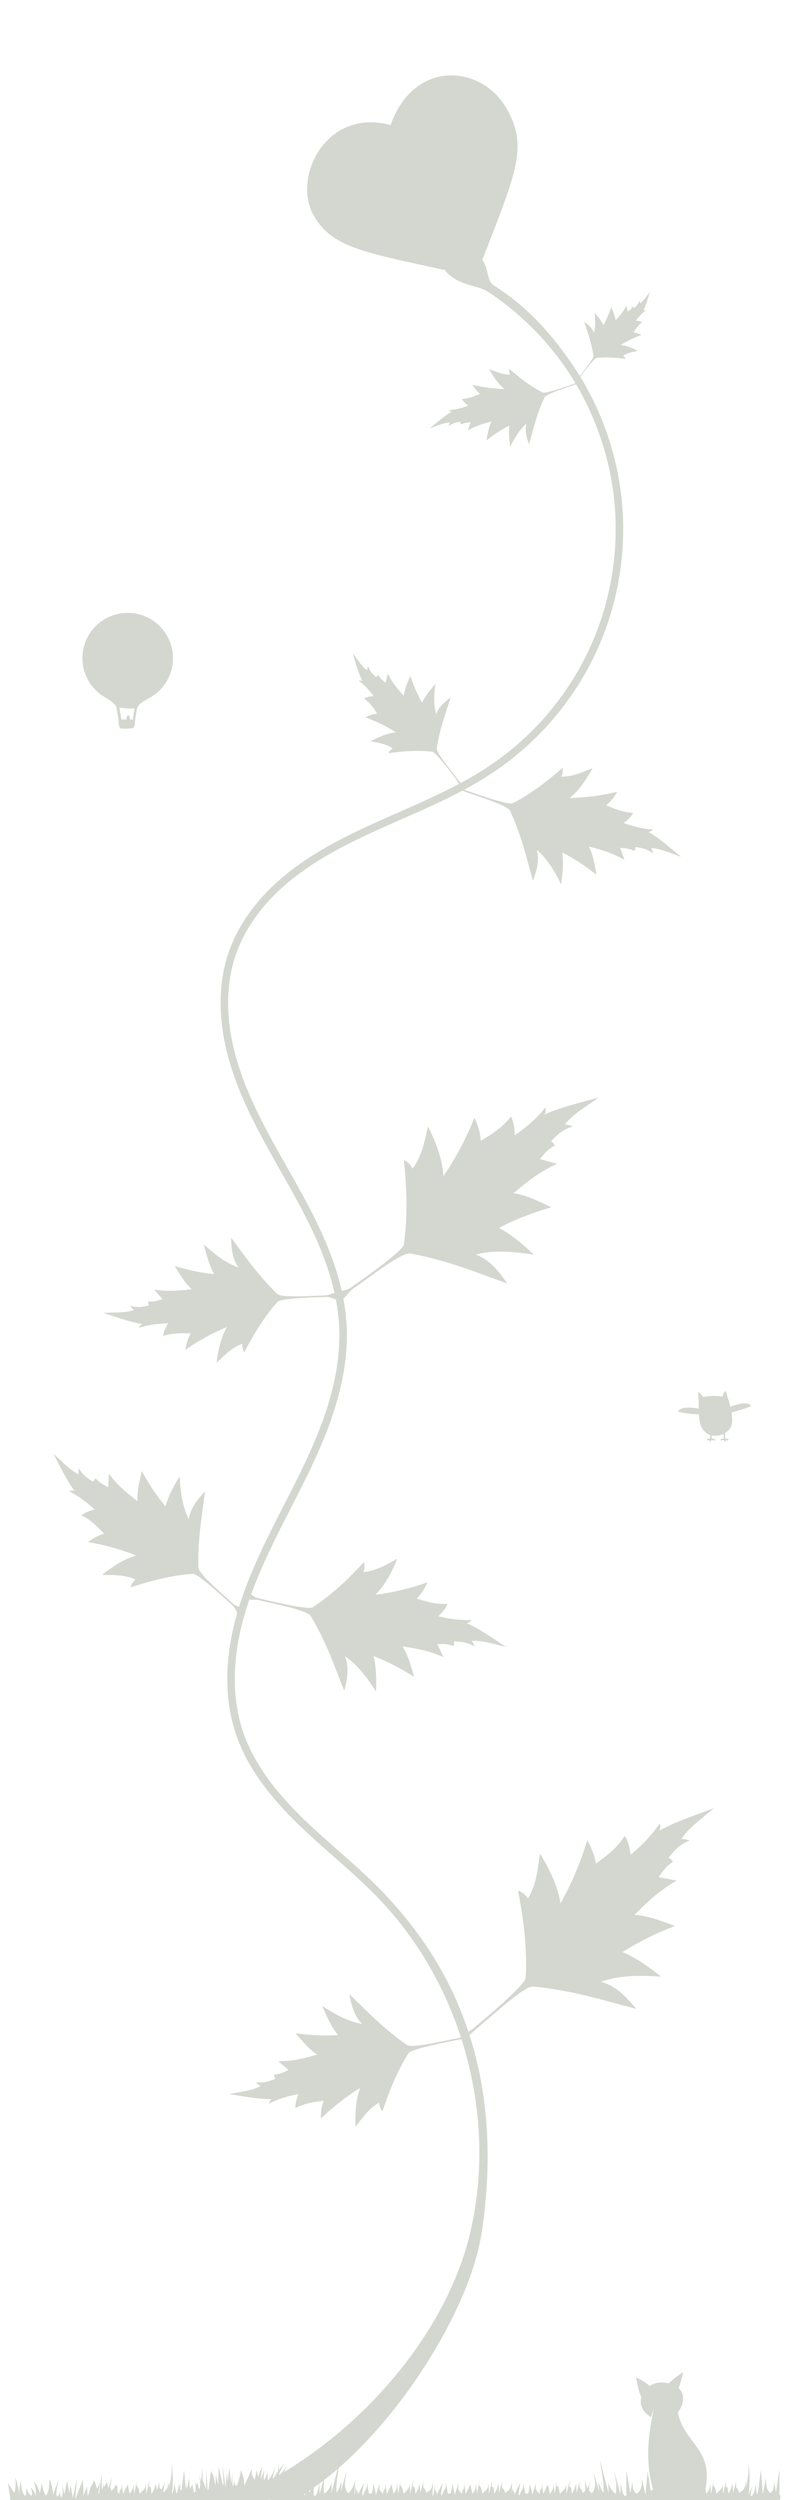 <?xml version="1.0" encoding="UTF-8" standalone="no"?>
<!-- Created with Inkscape (http://www.inkscape.org/) -->

<svg
   xmlns:dc="http://purl.org/dc/elements/1.1/"
   xmlns:cc="http://creativecommons.org/ns#"
   xmlns:rdf="http://www.w3.org/1999/02/22-rdf-syntax-ns#"
   xmlns:svg="http://www.w3.org/2000/svg"
   xmlns="http://www.w3.org/2000/svg"
   xmlns:xlink="http://www.w3.org/1999/xlink"
   xmlns:sodipodi="http://sodipodi.sourceforge.net/DTD/sodipodi-0.dtd"
   xmlns:inkscape="http://www.inkscape.org/namespaces/inkscape"
   width="640"
   height="2000"
   id="svg25153"
   version="1.1"
   inkscape:version="0.48.2 r9819"
   sodipodi:docname="scroll-test.svg">
  <defs
     id="defs25155">
    <inkscape:path-effect
       effect="spiro"
       id="path-effect25895"
       is_visible="true" />
    <inkscape:path-effect
       effect="spiro"
       id="path-effect25355"
       is_visible="true" />
    <inkscape:path-effect
       is_visible="true"
       id="path-effect5375-6"
       effect="spiro" />
    <inkscape:path-effect
       is_visible="true"
       id="path-effect5346-3"
       effect="spiro" />
    <inkscape:path-effect
       is_visible="true"
       id="path-effect5346-9-1"
       effect="spiro" />
    <inkscape:path-effect
       is_visible="true"
       id="path-effect5371-5"
       effect="spiro" />
    <inkscape:path-effect
       is_visible="true"
       id="path-effect5437-9"
       effect="spiro" />
    <inkscape:path-effect
       is_visible="true"
       id="path-effect5441-8"
       effect="spiro" />
    <inkscape:path-effect
       is_visible="true"
       id="path-effect5455-7"
       effect="spiro" />
    <inkscape:path-effect
       is_visible="true"
       id="path-effect5455-3-4"
       effect="spiro" />
    <inkscape:path-effect
       is_visible="true"
       id="path-effect5532-1"
       effect="spiro" />
    <inkscape:path-effect
       is_visible="true"
       id="path-effect5556-5"
       effect="spiro" />
    <linearGradient
       inkscape:collect="always"
       xlink:href="#linearGradient3116"
       id="linearGradient3124"
       gradientUnits="userSpaceOnUse"
       x1="-228.814"
       y1="93.22"
       x2="-228.814"
       y2="299.061"
       gradientTransform="matrix(0.73,0,0,0.783,129.388,-47.293)" />
    <linearGradient
       inkscape:collect="always"
       id="linearGradient3116">
      <stop
         style="stop-color:#eeeeec;stop-opacity:1;"
         offset="0"
         id="stop3118" />
      <stop
         style="stop-color:#ffffff;stop-opacity:1"
         offset="1"
         id="stop3120" />
    </linearGradient>
    <inkscape:perspective
       sodipodi:type="inkscape:persp3d"
       inkscape:vp_x="0 : 0.5 : 1"
       inkscape:vp_y="0 : 1000 : 0"
       inkscape:vp_z="1 : 0.5 : 1"
       inkscape:persp3d-origin="0.5 : 0.33333333 : 1"
       id="perspective2859" />
    <inkscape:perspective
       id="perspective2878"
       inkscape:persp3d-origin="372.04724 : 350.78739 : 1"
       inkscape:vp_z="744.09448 : 526.18109 : 1"
       inkscape:vp_y="0 : 1000 : 0"
       inkscape:vp_x="0 : 526.18109 : 1"
       sodipodi:type="inkscape:persp3d" />
    <clipPath
       clipPathUnits="userSpaceOnUse"
       id="clipPath7751">
      <rect
         style="fill:#ffffff;fill-opacity:1;stroke:none"
         id="rect7753"
         width="1027"
         height="1251.418"
         x="82"
         y="58.945" />
    </clipPath>
    <inkscape:path-effect
       is_visible="true"
       id="path-effect5371-2"
       effect="spiro" />
    <inkscape:path-effect
       is_visible="true"
       id="path-effect5455-3"
       effect="spiro" />
    <inkscape:path-effect
       is_visible="true"
       id="path-effect5455-9"
       effect="spiro" />
    <inkscape:path-effect
       is_visible="true"
       id="path-effect5346-9"
       effect="spiro" />
    <linearGradient
       id="linearGradient6621">
      <stop
         id="stop6622"
         offset="0"
         style="stop-color:#f5a108;stop-opacity:0;" />
      <stop
         id="stop6623"
         offset="1"
         style="stop-color:#fefdc3;stop-opacity:0.743;" />
    </linearGradient>
    <inkscape:perspective
       sodipodi:type="inkscape:persp3d"
       inkscape:vp_x="0 : 526.18109 : 1"
       inkscape:vp_y="0 : 1000 : 0"
       inkscape:vp_z="744.09448 : 526.18109 : 1"
       inkscape:persp3d-origin="372.04724 : 350.78739 : 1"
       id="perspective10-7" />
    <linearGradient
       inkscape:collect="always"
       id="linearGradient9903">
      <stop
         style="stop-color:#f57900;stop-opacity:1"
         offset="0"
         id="stop9905" />
      <stop
         style="stop-color:#204a87;stop-opacity:1"
         offset="1"
         id="stop9907" />
    </linearGradient>
    <inkscape:path-effect
       effect=""
       id="path-effect10445" />
    <inkscape:perspective
       sodipodi:type="inkscape:persp3d"
       inkscape:vp_x="0 : 526.18109 : 1"
       inkscape:vp_y="0 : 1000 : 0"
       inkscape:vp_z="744.09448 : 526.18109 : 1"
       inkscape:persp3d-origin="372.04724 : 350.78739 : 1"
       id="perspective10" />
    <inkscape:perspective
       id="perspective9536"
       inkscape:persp3d-origin="0.5 : 0.33333333 : 1"
       inkscape:vp_z="1 : 0.5 : 1"
       inkscape:vp_y="0 : 1000 : 0"
       inkscape:vp_x="0 : 0.5 : 1"
       sodipodi:type="inkscape:persp3d" />
    <inkscape:perspective
       id="perspective9550"
       inkscape:persp3d-origin="0.5 : 0.33333333 : 1"
       inkscape:vp_z="1 : 0.5 : 1"
       inkscape:vp_y="0 : 1000 : 0"
       inkscape:vp_x="0 : 0.5 : 1"
       sodipodi:type="inkscape:persp3d" />
    <inkscape:perspective
       id="perspective9566"
       inkscape:persp3d-origin="0.5 : 0.33333333 : 1"
       inkscape:vp_z="1 : 0.5 : 1"
       inkscape:vp_y="0 : 1000 : 0"
       inkscape:vp_x="0 : 0.5 : 1"
       sodipodi:type="inkscape:persp3d" />
    <inkscape:perspective
       id="perspective9588"
       inkscape:persp3d-origin="0.5 : 0.33333333 : 1"
       inkscape:vp_z="1 : 0.5 : 1"
       inkscape:vp_y="0 : 1000 : 0"
       inkscape:vp_x="0 : 0.5 : 1"
       sodipodi:type="inkscape:persp3d" />
    <inkscape:perspective
       id="perspective9648"
       inkscape:persp3d-origin="213.545 : 172.78666 : 1"
       inkscape:vp_z="427.09 : 259.17999 : 1"
       inkscape:vp_y="0 : 1000 : 0"
       inkscape:vp_x="0 : 259.17999 : 1"
       sodipodi:type="inkscape:persp3d" />
    <radialGradient
       inkscape:collect="always"
       xlink:href="#linearGradient9903"
       id="radialGradient9909"
       cx="-32.234"
       cy="286.411"
       fx="-32.234"
       fy="286.411"
       r="103.509"
       gradientTransform="matrix(0.959,-0.027,0.036,1.012,-31.205,-8.986)"
       gradientUnits="userSpaceOnUse" />
    <radialGradient
       inkscape:collect="always"
       xlink:href="#linearGradient9903"
       id="radialGradient9418"
       gradientUnits="userSpaceOnUse"
       gradientTransform="matrix(0.959,-0.027,0.036,1.012,-31.205,-8.986)"
       cx="-32.234"
       cy="286.411"
       fx="-32.234"
       fy="286.411"
       r="103.509" />
    <radialGradient
       inkscape:collect="always"
       xlink:href="#linearGradient9903"
       id="radialGradient9420"
       gradientUnits="userSpaceOnUse"
       gradientTransform="matrix(0.959,-0.027,0.036,1.012,-31.205,-8.986)"
       cx="-32.234"
       cy="286.411"
       fx="-32.234"
       fy="286.411"
       r="103.509" />
    <radialGradient
       inkscape:collect="always"
       xlink:href="#linearGradient9903"
       id="radialGradient9422"
       gradientUnits="userSpaceOnUse"
       gradientTransform="matrix(0.959,-0.027,0.036,1.012,-31.205,-8.986)"
       cx="-32.234"
       cy="286.411"
       fx="-32.234"
       fy="286.411"
       r="103.509" />
    <radialGradient
       inkscape:collect="always"
       xlink:href="#linearGradient9903"
       id="radialGradient9424"
       gradientUnits="userSpaceOnUse"
       gradientTransform="matrix(0.959,-0.027,0.036,1.012,-31.205,-8.986)"
       cx="-32.234"
       cy="286.411"
       fx="-32.234"
       fy="286.411"
       r="103.509" />
    <radialGradient
       inkscape:collect="always"
       xlink:href="#linearGradient9903"
       id="radialGradient9426"
       gradientUnits="userSpaceOnUse"
       gradientTransform="matrix(0.959,-0.027,0.036,1.012,-31.205,-8.986)"
       cx="-32.234"
       cy="286.411"
       fx="-32.234"
       fy="286.411"
       r="103.509" />
    <radialGradient
       inkscape:collect="always"
       xlink:href="#linearGradient9903"
       id="radialGradient9428"
       gradientUnits="userSpaceOnUse"
       gradientTransform="matrix(0.959,-0.027,0.036,1.012,-31.205,-8.986)"
       cx="-32.234"
       cy="286.411"
       fx="-32.234"
       fy="286.411"
       r="103.509" />
    <radialGradient
       inkscape:collect="always"
       xlink:href="#linearGradient9903"
       id="radialGradient9430"
       gradientUnits="userSpaceOnUse"
       gradientTransform="matrix(0.959,-0.027,0.036,1.012,-31.205,-8.986)"
       cx="-32.234"
       cy="286.411"
       fx="-32.234"
       fy="286.411"
       r="103.509" />
    <radialGradient
       inkscape:collect="always"
       xlink:href="#linearGradient9903"
       id="radialGradient9432"
       gradientUnits="userSpaceOnUse"
       gradientTransform="matrix(0.959,-0.027,0.036,1.012,-31.205,-8.986)"
       cx="-32.234"
       cy="286.411"
       fx="-32.234"
       fy="286.411"
       r="103.509" />
    <inkscape:perspective
       id="perspective10609"
       inkscape:persp3d-origin="0.5 : 0.33333333 : 1"
       inkscape:vp_z="1 : 0.5 : 1"
       inkscape:vp_y="0 : 1000 : 0"
       inkscape:vp_x="0 : 0.5 : 1"
       sodipodi:type="inkscape:persp3d" />
    <inkscape:perspective
       id="perspective10715"
       inkscape:persp3d-origin="0.5 : 0.33333333 : 1"
       inkscape:vp_z="1 : 0.5 : 1"
       inkscape:vp_y="0 : 1000 : 0"
       inkscape:vp_x="0 : 0.5 : 1"
       sodipodi:type="inkscape:persp3d" />
    <inkscape:perspective
       id="perspective10761"
       inkscape:persp3d-origin="0.5 : 0.33333333 : 1"
       inkscape:vp_z="1 : 0.5 : 1"
       inkscape:vp_y="0 : 1000 : 0"
       inkscape:vp_x="0 : 0.5 : 1"
       sodipodi:type="inkscape:persp3d" />
    <inkscape:perspective
       id="perspective10799"
       inkscape:persp3d-origin="0.5 : 0.33333333 : 1"
       inkscape:vp_z="1 : 0.5 : 1"
       inkscape:vp_y="0 : 1000 : 0"
       inkscape:vp_x="0 : 0.5 : 1"
       sodipodi:type="inkscape:persp3d" />
    <inkscape:perspective
       id="perspective10837"
       inkscape:persp3d-origin="0.5 : 0.33333333 : 1"
       inkscape:vp_z="1 : 0.5 : 1"
       inkscape:vp_y="0 : 1000 : 0"
       inkscape:vp_x="0 : 0.5 : 1"
       sodipodi:type="inkscape:persp3d" />
    <inkscape:perspective
       id="perspective10881"
       inkscape:persp3d-origin="0.5 : 0.33333333 : 1"
       inkscape:vp_z="1 : 0.5 : 1"
       inkscape:vp_y="0 : 1000 : 0"
       inkscape:vp_x="0 : 0.5 : 1"
       sodipodi:type="inkscape:persp3d" />
    <inkscape:perspective
       id="perspective10184"
       inkscape:persp3d-origin="372.04724 : 350.78739 : 1"
       inkscape:vp_z="744.09448 : 526.18109 : 1"
       inkscape:vp_y="0 : 1000 : 0"
       inkscape:vp_x="0 : 526.18109 : 1"
       sodipodi:type="inkscape:persp3d" />
    <radialGradient
       inkscape:collect="always"
       xlink:href="#linearGradient9903"
       id="radialGradient9394"
       gradientUnits="userSpaceOnUse"
       gradientTransform="matrix(0.959,-0.027,0.036,1.012,-31.205,-8.986)"
       cx="-32.234"
       cy="286.411"
       fx="-32.234"
       fy="286.411"
       r="103.509" />
    <radialGradient
       inkscape:collect="always"
       xlink:href="#linearGradient9903"
       id="radialGradient9396"
       gradientUnits="userSpaceOnUse"
       gradientTransform="matrix(0.959,-0.027,0.036,1.012,-31.205,-8.986)"
       cx="-32.234"
       cy="286.411"
       fx="-32.234"
       fy="286.411"
       r="103.509" />
    <radialGradient
       inkscape:collect="always"
       xlink:href="#linearGradient9903"
       id="radialGradient9398"
       gradientUnits="userSpaceOnUse"
       gradientTransform="matrix(0.959,-0.027,0.036,1.012,-31.205,-8.986)"
       cx="-32.234"
       cy="286.411"
       fx="-32.234"
       fy="286.411"
       r="103.509" />
    <radialGradient
       inkscape:collect="always"
       xlink:href="#linearGradient9903"
       id="radialGradient9400"
       gradientUnits="userSpaceOnUse"
       gradientTransform="matrix(0.959,-0.027,0.036,1.012,-31.205,-8.986)"
       cx="-32.234"
       cy="286.411"
       fx="-32.234"
       fy="286.411"
       r="103.509" />
    <inkscape:path-effect
       is_visible="true"
       id="path-effect3843-9"
       effect="spiro" />
    <inkscape:path-effect
       is_visible="true"
       id="path-effect3802-2"
       effect="spiro" />
    <inkscape:path-effect
       is_visible="true"
       id="path-effect3000"
       effect="spiro" />
    <inkscape:path-effect
       is_visible="true"
       id="path-effect3798"
       effect="spiro" />
    <inkscape:path-effect
       is_visible="true"
       id="path-effect3802"
       effect="spiro" />
    <inkscape:path-effect
       is_visible="true"
       id="path-effect3827"
       effect="spiro" />
    <inkscape:path-effect
       is_visible="true"
       id="path-effect3839"
       effect="spiro" />
    <inkscape:path-effect
       is_visible="true"
       id="path-effect3843"
       effect="spiro" />
    <inkscape:path-effect
       is_visible="true"
       id="path-effect5338"
       effect="spiro" />
    <inkscape:path-effect
       is_visible="true"
       id="path-effect5342"
       effect="spiro" />
    <inkscape:path-effect
       is_visible="true"
       id="path-effect5346"
       effect="spiro" />
    <inkscape:path-effect
       is_visible="true"
       id="path-effect5371"
       effect="spiro" />
    <inkscape:path-effect
       is_visible="true"
       id="path-effect5375"
       effect="spiro" />
    <inkscape:path-effect
       is_visible="true"
       id="path-effect5437"
       effect="spiro" />
    <inkscape:path-effect
       is_visible="true"
       id="path-effect5441"
       effect="spiro" />
    <inkscape:path-effect
       is_visible="true"
       id="path-effect5447"
       effect="spiro" />
    <inkscape:path-effect
       is_visible="true"
       id="path-effect5451"
       effect="spiro" />
    <inkscape:path-effect
       is_visible="true"
       id="path-effect5455"
       effect="spiro" />
    <inkscape:path-effect
       is_visible="true"
       id="path-effect5501"
       effect="spiro" />
    <inkscape:path-effect
       is_visible="true"
       id="path-effect5532"
       effect="spiro" />
    <inkscape:path-effect
       is_visible="true"
       id="path-effect5556"
       effect="spiro" />
    <inkscape:path-effect
       is_visible="true"
       id="path-effect5650"
       effect="spiro" />
    <inkscape:path-effect
       is_visible="true"
       id="path-effect8142"
       effect="spiro" />
    <inkscape:path-effect
       is_visible="true"
       id="path-effect8146"
       effect="spiro" />
    <inkscape:path-effect
       is_visible="true"
       id="path-effect8150"
       effect="spiro" />
    <inkscape:path-effect
       is_visible="true"
       id="path-effect8154"
       effect="spiro" />
  </defs>
  <sodipodi:namedview
     id="base"
     pagecolor="#515151"
     bordercolor="#666666"
     borderopacity="1.0"
     inkscape:pageopacity="1"
     inkscape:pageshadow="2"
     inkscape:zoom="1"
     inkscape:cx="253.39227"
     inkscape:cy="811.77431"
     inkscape:document-units="px"
     inkscape:current-layer="layer1"
     showgrid="false"
     borderlayer="true"
     inkscape:showpageshadow="false"
     inkscape:window-width="2560"
     inkscape:window-height="1381"
     inkscape:window-x="1600"
     inkscape:window-y="27"
     inkscape:window-maximized="1" />
  <g
     inkscape:label="Layer 1"
     inkscape:groupmode="layer"
     id="layer1"
     transform="translate(0,947.638)">
    <g
       id="g13168"
       style="fill:#d3d7cf;fill-opacity:1"
       transform="matrix(0.406,0.044,-0.044,0.406,652.409,628.541)"
       inkscape:export-filename="/tmp/foundation_back_balloons.png"
       inkscape:export-xdpi="90"
       inkscape:export-ydpi="90">
      <path
         sodipodi:type="arc"
         style="fill:#d3d7cf;fill-opacity:1;stroke:none"
         id="path13111"
         sodipodi:cx="623"
         sodipodi:cy="374.36218"
         sodipodi:rx="85"
         sodipodi:ry="85"
         d="m 708,374.362 c 0,46.944 -38.056,85 -85,85 -46.944,0 -85,-38.056 -85,-85 0,-46.944 38.056,-85 85,-85 46.944,0 85,38.056 85,85 z"
         transform="translate(817,157)" />
      <path
         style="fill:#d3d7cf;fill-opacity:1;stroke:none"
         d="m 1469.216,621.362 -0.898,23.221 c 0.67,5.051 0.44,10.101 -0.586,15.152 -8.633,2.875 -17.089,3.976 -25.44,4.028 -3.455,-5.04 -4.063,-10.365 -4.769,-15.679 l -7.74,-25.449 3.045,1.037 6.996,24.062 c 9.268,-1.734 16.442,-2.501 26.274,-3.389 l 0.742,-22.048 z"
         id="path13125"
         inkscape:connector-curvature="0"
         sodipodi:nodetypes="ccccccccccc" />
      <path
         style="fill:#d3d7cf;fill-opacity:1;stroke:none"
         d="m 1469.246,622.201 c -12.874,3.176 -25.748,3.922 -38.622,2.432 -6.024,-6.84 -13.494,-10.715 -22.498,-14.521 l 37.875,-11.25 42.5,2.375 c -11.976,9.129 -17.155,13.076 -19.254,20.964 z"
         id="path13127"
         inkscape:connector-curvature="0"
         sodipodi:nodetypes="cccccc" />
      <g
         transform="matrix(0.597,-0.117,0.117,0.597,1024.077,76.161)"
         style="fill:#d3d7cf;fill-opacity:1"
         id="g13139">
        <path
           transform="matrix(0.897,0,0,0.897,145.654,672.99)"
           d="m 413.481,406.597 c 0,4.101 -3.324,7.425 -7.425,7.425 -4.101,0 -7.425,-3.324 -7.425,-7.425 0,-4.101 3.324,-7.425 7.425,-7.425 4.101,0 7.425,3.324 7.425,7.425 z"
           sodipodi:ry="7.4246211"
           sodipodi:rx="7.4246211"
           sodipodi:cy="406.59692"
           sodipodi:cx="406.05606"
           id="path13141"
           style="color:#000000;fill:#d3d7cf;fill-opacity:1;fill-rule:nonzero;stroke:none;stroke-width:3;marker:none;visibility:visible;display:inline;overflow:visible"
           sodipodi:type="arc" />
        <rect
           ry="6.364"
           rx="6.364"
           y="1045.381"
           x="499.619"
           height="20.578"
           width="20.578"
           id="rect13143"
           style="color:#000000;fill:#d3d7cf;fill-opacity:1;fill-rule:nonzero;stroke:none;stroke-width:3;marker:none;visibility:visible;display:inline;overflow:visible" />
        <path
           inkscape:connector-curvature="0"
           sodipodi:nodetypes="ccccccccc"
           id="path13145"
           d="m 502.772,1038.077 -6.171,1.513 3.425,0.594 -2.278,1.859 3.021,-0.504 -1.76,3.142 4.511,-3.977 -0.55,-1.142 -0.198,-1.484 z"
           style="fill:#d3d7cf;fill-opacity:1;stroke:none" />
        <path
           inkscape:connector-curvature="0"
           sodipodi:nodetypes="ccccccccc"
           id="path13147"
           d="m 517.251,1038.077 6.171,1.513 -3.425,0.594 2.278,1.859 -3.021,-0.504 1.76,3.142 -4.511,-3.977 0.55,-1.142 0.198,-1.484 z"
           style="fill:#d3d7cf;fill-opacity:1;stroke:none" />
      </g>
    </g>
    <g
       id="g13205"
       transform="matrix(1.227,-0.135,0.135,1.227,-613.914,410.138)"
       style="fill:#d3d7cf;fill-opacity:1">
      <g
         inkscape:export-ydpi="90"
         inkscape:export-xdpi="90"
         inkscape:export-filename="/tmp/foundation_back_balloons.png"
         id="g13183"
         style="fill:#d3d7cf;fill-opacity:1"
         transform="matrix(0.222,0.039,-0.039,0.222,1196.485,427.963)">
        <path
           sodipodi:type="arc"
           style="fill:#d3d7cf;fill-opacity:1;stroke:none"
           id="path13185"
           sodipodi:cx="623"
           sodipodi:cy="374.36218"
           sodipodi:rx="85"
           sodipodi:ry="85"
           d="m 708,374.362 c 0,46.944 -38.056,85 -85,85 -46.944,0 -85,-38.056 -85,-85 0,-46.944 38.056,-85 85,-85 46.944,0 85,38.056 85,85 z"
           transform="translate(817,157)" />
        <path
           style="fill:#d3d7cf;fill-opacity:1;stroke:none"
           d="m 1469.216,621.362 -0.898,23.221 c 0.67,5.051 0.44,10.101 -0.586,15.152 -8.633,2.875 -17.089,3.976 -25.44,4.028 -3.455,-5.04 -4.063,-10.365 -4.769,-15.679 l -7.74,-25.449 5.86,0.546 6.996,24.062 c 9.268,-1.734 11.294,-1.604 21.126,-2.491 l 0.742,-22.048 z"
           id="path13187"
           inkscape:connector-curvature="0"
           sodipodi:nodetypes="ccccccccccc" />
        <path
           style="fill:#d3d7cf;fill-opacity:1;stroke:none"
           d="m 1469.246,622.201 c -12.874,3.176 -25.748,3.922 -38.622,2.432 -6.024,-6.84 -13.494,-10.715 -22.498,-14.521 l 37.875,-11.25 42.5,2.375 c -11.976,9.129 -17.155,13.076 -19.254,20.964 z"
           id="path13189"
           inkscape:connector-curvature="0"
           sodipodi:nodetypes="cccccc" />
      </g>
      <path
         inkscape:export-ydpi="90"
         inkscape:export-xdpi="90"
         inkscape:export-filename="/tmp/foundation_back_balloons.png"
         d="m 1495.222,627.943 c 0,0.964 -0.336,1.746 -0.751,1.746 -0.415,0 -0.751,-0.782 -0.751,-1.746 0,-0.964 0.336,-1.746 0.751,-1.746 0.415,0 0.751,0.782 0.751,1.746 z"
         sodipodi:ry="1.7456698"
         sodipodi:rx="0.75130099"
         sodipodi:cy="627.94342"
         sodipodi:cx="1494.4702"
         id="path13203"
         style="fill:#d3d7cf;fill-opacity:1;stroke:none"
         sodipodi:type="arc" />
    </g>
    <g
       transform="matrix(1.889,-0.091,0.091,1.889,-2777.524,-1422.386)"
       id="g13248"
       style="fill:#d3d7cf;fill-opacity:1">
      <g
         transform="matrix(0.222,0.039,-0.039,0.222,1196.485,427.963)"
         style="fill:#d3d7cf;fill-opacity:1"
         id="g13250"
         inkscape:export-filename="/tmp/foundation_back_balloons.png"
         inkscape:export-xdpi="90"
         inkscape:export-ydpi="90">
        <path
           transform="translate(817,157)"
           d="m 708,374.362 c 0,46.944 -38.056,85 -85,85 -46.944,0 -85,-38.056 -85,-85 0,-46.944 38.056,-85 85,-85 46.944,0 85,38.056 85,85 z"
           sodipodi:ry="85"
           sodipodi:rx="85"
           sodipodi:cy="374.36218"
           sodipodi:cx="623"
           id="path13252"
           style="fill:#d3d7cf;fill-opacity:1;stroke:none"
           sodipodi:type="arc" />
        <path
           sodipodi:nodetypes="ccccccccccc"
           inkscape:connector-curvature="0"
           id="path13254"
           d="m 1469.216,621.362 -0.898,23.221 c 0.67,5.051 0.44,10.101 -0.586,15.152 -8.633,2.875 -17.089,3.976 -25.44,4.028 -3.455,-5.04 -4.063,-10.365 -4.769,-15.679 l -7.74,-25.449 5.86,0.546 6.996,24.062 c 9.268,-1.734 11.294,-1.604 21.126,-2.491 l 0.742,-22.048 z"
           style="fill:#d3d7cf;fill-opacity:1;stroke:none" />
        <path
           sodipodi:nodetypes="cccccc"
           inkscape:connector-curvature="0"
           id="path13256"
           d="m 1469.246,622.201 c -12.874,3.176 -25.748,3.922 -38.622,2.432 -6.024,-6.84 -13.494,-10.715 -22.498,-14.521 l 37.875,-11.25 42.5,2.375 c -11.976,9.129 -17.155,13.076 -19.254,20.964 z"
           style="fill:#d3d7cf;fill-opacity:1;stroke:none" />
      </g>
      <path
         sodipodi:type="arc"
         style="fill:#d3d7cf;fill-opacity:1;stroke:none"
         id="path13258"
         sodipodi:cx="1494.4702"
         sodipodi:cy="627.94342"
         sodipodi:rx="0.75130099"
         sodipodi:ry="1.7456698"
         d="m 1495.222,627.943 c 0,0.964 -0.336,1.746 -0.751,1.746 -0.415,0 -0.751,-0.782 -0.751,-1.746 0,-0.964 0.336,-1.746 0.751,-1.746 0.415,0 0.751,0.782 0.751,1.746 z"
         inkscape:export-filename="/tmp/foundation_back_balloons.png"
         inkscape:export-xdpi="90"
         inkscape:export-ydpi="90" />
    </g>
    <g
       transform="matrix(2.202,-0.146,0.146,2.202,-2436.695,-1842.074)"
       id="g13260"
       style="fill:#d3d7cf;fill-opacity:1">
      <g
         transform="matrix(0.222,0.039,-0.039,0.222,1196.485,427.963)"
         style="fill:#d3d7cf;fill-opacity:1"
         id="g13262"
         inkscape:export-filename="/tmp/foundation_back_balloons.png"
         inkscape:export-xdpi="90"
         inkscape:export-ydpi="90">
        <path
           transform="translate(817,157)"
           d="m 708,374.362 c 0,46.944 -38.056,85 -85,85 -46.944,0 -85,-38.056 -85,-85 0,-46.944 38.056,-85 85,-85 46.944,0 85,38.056 85,85 z"
           sodipodi:ry="85"
           sodipodi:rx="85"
           sodipodi:cy="374.36218"
           sodipodi:cx="623"
           id="path13264"
           style="fill:#d3d7cf;fill-opacity:1;stroke:none"
           sodipodi:type="arc" />
        <path
           sodipodi:nodetypes="ccccccccccc"
           inkscape:connector-curvature="0"
           id="path13266"
           d="m 1469.216,621.362 -0.898,23.221 c 0.67,5.051 0.44,10.101 -0.586,15.152 -8.633,2.875 -17.089,3.976 -25.44,4.028 -3.455,-5.04 -4.063,-10.365 -4.769,-15.679 l -7.74,-25.449 5.176,0.589 6.996,24.062 c 9.268,-1.734 12.662,-1.69 22.494,-2.578 l 0.742,-22.048 z"
           style="fill:#d3d7cf;fill-opacity:1;stroke:none" />
        <path
           sodipodi:nodetypes="cccccc"
           inkscape:connector-curvature="0"
           id="path13268"
           d="m 1469.246,622.201 c -12.874,3.176 -25.748,3.922 -38.622,2.432 -6.024,-6.84 -13.494,-10.715 -22.498,-14.521 l 37.875,-11.25 42.5,2.375 c -11.976,9.129 -17.155,13.076 -19.254,20.964 z"
           style="fill:#d3d7cf;fill-opacity:1;stroke:none" />
      </g>
      <path
         sodipodi:type="arc"
         style="fill:#d3d7cf;fill-opacity:1;stroke:none"
         id="path13270"
         sodipodi:cx="1494.4702"
         sodipodi:cy="627.94342"
         sodipodi:rx="0.75130099"
         sodipodi:ry="1.7456698"
         d="m 1495.222,627.943 c 0,0.964 -0.336,1.746 -0.751,1.746 -0.415,0 -0.751,-0.782 -0.751,-1.746 0,-0.964 0.336,-1.746 0.751,-1.746 0.415,0 0.751,0.782 0.751,1.746 z"
         inkscape:export-filename="/tmp/foundation_back_balloons.png"
         inkscape:export-xdpi="90"
         inkscape:export-ydpi="90" />
    </g>
    <g
       id="g25865"
       transform="matrix(0.642,0,0,0.642,-100.205,107.631)">
      <path
         style="fill:#d3d7cf;stroke:#d3d7cf;stroke-width:1.91;stroke-linecap:round;stroke-miterlimit:4;stroke-dasharray:none"
         d="m 1058.544,142.769 0.377,6.037"
         id="path4970"
         inkscape:connector-curvature="0" />
      <path
         id="path4972"
         d="m 1042.065,143.612 -0.196,6.037"
         style="fill:#d3d7cf;stroke:#d3d7cf;stroke-width:1.91;stroke-linecap:round;stroke-miterlimit:4;stroke-dasharray:none"
         inkscape:connector-curvature="0" />
      <path
         style="fill:#d3d7cf;stroke-width:1px"
         d="m 1026.547,98.427 c 14.647,-4.821 29.644,-2.096 36.224,-1.132 0,0 10.78,29.259 2.547,39.62 -6.84,8.609 -20.284,11.316 -29.149,4.811 -11.907,-8.737 -8.601,-27.36 -9.622,-43.299 z"
         id="path4930"
         sodipodi:nodetypes="ccssc"
         inkscape:connector-curvature="0" />
      <path
         style="fill:#d3d7cf;stroke-width:1px"
         d="m 1062.794,97.324 -2.476,-8.148 c -3.111,3.815 -3.74,4.835 -3.511,8.651 l 5.987,-0.503 z"
         id="path4932"
         sodipodi:nodetypes="cccc"
         inkscape:connector-curvature="0" />
      <path
         sodipodi:nodetypes="cccc"
         id="path4934"
         d="m 1026.561,98.573 -0.446,-8.148 c 4.479,3.815 5.474,4.835 6.614,8.651 l -6.168,-0.503 z"
         style="fill:#d3d7cf;stroke-width:1px"
         inkscape:connector-curvature="0" />
      <path
         style="fill:#d3d7cf;stroke-width:1px"
         d="m 1064.029,109.863 c 13.428,-5.407 26.376,-7.113 27.8,-1.404 -10.186,4.055 -18.687,6.425 -26.536,8.143 l -1.264,-6.739 z"
         id="path4936"
         sodipodi:nodetypes="cccc"
         inkscape:connector-curvature="0" />
      <path
         sodipodi:nodetypes="cccc"
         id="path4938"
         d="m 1028.929,111.903 c -14.182,-2.901 -27.225,-2.248 -27.598,3.624 10.75,2.155 19.539,2.956 27.569,3.233 l 0.03,-6.857 z"
         style="fill:#d3d7cf;stroke-width:1px"
         inkscape:connector-curvature="0" />
      <path
         sodipodi:type="arc"
         style="fill:#d3d7cf;fill-opacity:1;fill-rule:nonzero;stroke:none"
         id="path4940"
         sodipodi:cx="358"
         sodipodi:cy="459.36218"
         sodipodi:rx="7"
         sodipodi:ry="7"
         d="m 365,459.362 c 0,3.866 -3.134,7 -7,7 -3.866,0 -7,-3.134 -7,-7 0,-3.866 3.134,-7 7,-7 3.866,0 7,3.134 7,7 z"
         transform="matrix(0.505,0,0,0.739,872.502,-229.234)" />
      <path
         transform="matrix(0.505,0,0,0.739,857.157,-228.605)"
         d="m 365,459.362 c 0,3.866 -3.134,7 -7,7 -3.866,0 -7,-3.134 -7,-7 0,-3.866 3.134,-7 7,-7 3.866,0 7,3.134 7,7 z"
         sodipodi:ry="7"
         sodipodi:rx="7"
         sodipodi:cy="459.36218"
         sodipodi:cx="358"
         id="path4942"
         style="fill:#d3d7cf;fill-opacity:1;fill-rule:nonzero;stroke:none"
         sodipodi:type="arc" />
      <path
         style="fill:#d3d7cf;stroke-width:1px"
         d="m 1052.574,117.733 c -3.655,-0.857 -7.537,-1.336 -12.897,0.641 l 6.457,7.038 6.441,-7.679 z"
         id="path4879-7"
         sodipodi:nodetypes="cccc"
         inkscape:connector-curvature="0" />
      <path
         transform="matrix(0.123,0,0,0.18,1007.863,29.817)"
         d="m 365,459.362 c 0,3.866 -3.134,7 -7,7 -3.866,0 -7,-3.134 -7,-7 0,-3.866 3.134,-7 7,-7 3.866,0 7,3.134 7,7 z"
         sodipodi:ry="7"
         sodipodi:rx="7"
         sodipodi:cy="459.36218"
         sodipodi:cx="358"
         id="path4966"
         style="fill:#d3d7cf;fill-opacity:1;fill-rule:nonzero;stroke:none"
         sodipodi:type="arc" />
      <path
         sodipodi:type="arc"
         style="fill:#d3d7cf;fill-opacity:1;fill-rule:nonzero;stroke:none"
         id="path4968"
         sodipodi:cx="358"
         sodipodi:cy="459.36218"
         sodipodi:rx="7"
         sodipodi:ry="7"
         d="m 365,459.362 c 0,3.866 -3.134,7 -7,7 -3.866,0 -7,-3.134 -7,-7 0,-3.866 3.134,-7 7,-7 3.866,0 7,3.134 7,7 z"
         transform="matrix(0.123,0,0,0.18,992.686,31.075)" />
      <path
         style="fill:#d3d7cf;stroke:#d3d7cf;stroke-width:1.91;stroke-linecap:round;stroke-miterlimit:4;stroke-dasharray:none"
         d="m 1059.124,150.088 0.681,1.588"
         id="path4976"
         sodipodi:nodetypes="cc"
         inkscape:connector-curvature="0" />
      <path
         sodipodi:nodetypes="cc"
         id="path4978"
         d="m 1059.419,149.712 c 0.843,-0.065 1.944,0.041 3.571,0.494"
         style="fill:#d3d7cf;stroke:#d3d7cf;stroke-width:1.91;stroke-linecap:round;stroke-miterlimit:4;stroke-dasharray:none"
         inkscape:connector-curvature="0" />
      <path
         style="fill:#d3d7cf;stroke:#d3d7cf;stroke-width:1.91;stroke-linecap:round;stroke-miterlimit:4;stroke-dasharray:none"
         d="m 1058.351,149.768 c -0.843,-0.065 -1.944,0.041 -3.572,0.494"
         id="path4980"
         sodipodi:nodetypes="cc"
         inkscape:connector-curvature="0" />
      <path
         sodipodi:nodetypes="cc"
         id="path4982"
         d="m 1041.813,150.088 -0.623,1.412"
         style="fill:#d3d7cf;stroke:#d3d7cf;stroke-width:1.91;stroke-linecap:round;stroke-miterlimit:4;stroke-dasharray:none"
         inkscape:connector-curvature="0" />
      <path
         style="fill:#d3d7cf;stroke:#d3d7cf;stroke-width:1.91;stroke-linecap:round;stroke-miterlimit:4;stroke-dasharray:none"
         d="m 1041.517,149.712 c -0.843,-0.065 -1.944,0.041 -3.571,0.494"
         id="path4984"
         sodipodi:nodetypes="cc"
         inkscape:connector-curvature="0" />
      <path
         sodipodi:nodetypes="cc"
         id="path4986"
         d="m 1042.586,149.768 c 0.843,-0.065 1.944,0.041 3.571,0.494"
         style="fill:#d3d7cf;stroke:#d3d7cf;stroke-width:1.91;stroke-linecap:round;stroke-miterlimit:4;stroke-dasharray:none"
         inkscape:connector-curvature="0" />
    </g>
    <path
       inkscape:connector-curvature="0"
       style="fill:#d3d7cf;stroke-width:1px"
       d="m 328.012,55.008 c 31.14,5.81 53.316,15.462 77.862,24.098 -6.632,-9.35 -13.366,-18.61 -25.329,-23.221 15.258,-3.813 30.865,-2.311 46.537,0.188 -8.384,-7.875 -16.94,-15.613 -27.916,-21.428 13.101,-6.909 27.149,-12.308 41.921,-16.549 C 431.364,13.57 421.84,8.606 410.863,6.827 c 10.474,-8.902 21.301,-17.446 34.71,-23.379 l -13.785,-3.963 c 3.731,-3.521 3.997,-6.047 12.004,-10.797 -0.381,-1.141 -1.624,-2.638 -2.942,-3.407 3.317,-3.197 7.37,-8.668 17.356,-11.876 -1.947,-0.674 -3.857,-1.39 -6.318,-1.478 6.511,-8.534 17.509,-14.61 26.988,-21.519 -15.706,4.239 -32.321,8.24 -43.463,13.675 1.579,-2.094 1.162,-3.903 0.975,-5.744 -9.024,10.874 -16.811,16.697 -24.511,22.168 -0.296,-5.34 -0.809,-10.577 -3.146,-14.941 -7.432,9.414 -15.812,14.325 -24.149,19.439 -0.169,-6.3 -2.307,-12.471 -5.009,-18.605 -6.216,15.67 -14.287,31.277 -24.786,46.801 -0.865,-13.72 -6.024,-26.825 -12.35,-39.762 -2.785,11.698 -4.788,23.644 -12.385,33.814 -1.306,-3.243 -4.062,-5.24 -6.959,-7.117 2.165,21.885 3.339,43.989 0.08,67.077 0.524,4.696 -26.316,23.715 -41.885,34.754 -7.045,4.996 -13.736,1.211 -10.511,7.64 3.226,6.428 5.821,-2.312 12.262,-6.794 14.753,-10.266 37.794,-28.275 44.973,-27.803 z"
       id="path6423"
       sodipodi:nodetypes="cccccccccccccccccccccccccszscc" />
    <path
       inkscape:connector-curvature="0"
       sodipodi:nodetypes="cccccccccccccccccccccccccszscc"
       id="path7752"
       d="M 221.918,87.531 C 205.591,71.779 196.139,57.266 184.869,42.425 c 0.28,8.205 0.653,16.396 5.987,23.869 -10.625,-3.736 -19.364,-10.787 -27.748,-18.461 1.907,8.013 3.972,16.013 8.241,23.818 -10.557,-1.035 -21.084,-3.346 -31.588,-6.634 4.029,6.539 7.765,13.262 13.626,18.654 -9.771,1.192 -19.613,2.032 -29.969,0.292 l 6.679,7.805 c -3.619,0.634 -4.774,2.04 -11.433,1.722 -0.221,0.832 -0.07,2.217 0.416,3.197 -3.244,0.603 -7.824,2.276 -15.059,0.257 0.898,1.171 1.758,2.352 3.194,3.375 -7.257,2.535 -16.228,1.831 -24.619,2.224 11.061,3.658 22.572,7.817 31.376,8.96 -1.77,0.63 -2.234,1.875 -2.848,3.05 9.682,-2.943 16.633,-3.354 23.394,-3.589 -1.928,3.309 -3.687,6.642 -4.01,10.173 8.155,-2.698 15.101,-2.33 22.102,-2.1 -2.384,3.833 -3.538,8.366 -4.341,13.098 9.895,-6.917 20.873,-13.066 33.271,-18.207 -4.893,8.544 -6.975,18.412 -8.294,28.641 6.277,-5.895 12.185,-12.248 20.737,-15.332 -0.499,2.453 0.361,4.734 1.355,6.999 7.334,-13.937 15.348,-27.615 26.399,-40.133 1.538,-3.014 25.083,-3.802 38.744,-4.263 6.181,-0.209 9.973,5.06 9.296,-0.423 -0.677,-5.483 -4.392,-0.911 -10.01,-0.773 -12.868,0.321 -33.743,2.003 -37.849,-1.11 z"
       style="fill:#d3d7cf;stroke-width:1px" />
    <path
       inkscape:connector-curvature="0"
       sodipodi:nodetypes="cccccccccccccccccccccccccszsc"
       id="path3625"
       d="m 1415.255,82.389 c -1.773,-6.506 -1.979,-11.65 -2.599,-17.154 -1.177,2.138 -2.327,4.286 -2.102,7.006 -2.145,-2.57 -3.304,-5.7 -4.277,-8.935 -0.732,2.336 -1.422,4.693 -1.518,7.336 -2.538,-1.87 -4.875,-4.061 -7.057,-6.499 0.034,2.283 -0.034,4.568 0.642,6.836 -2.677,-1.182 -5.317,-2.465 -7.697,-4.484 l 0.518,3.009 c -1.021,-0.389 -1.529,-0.205 -3.182,-1.299 -0.183,0.179 -0.355,0.556 -0.38,0.88 -0.92,-0.339 -2.344,-0.609 -3.885,-2.225 0.051,0.436 0.091,0.868 0.302,1.348 -2.239,-0.457 -4.423,-2.001 -6.625,-3.177 2.268,2.617 4.575,5.43 6.649,7.061 -0.548,-0.108 -0.856,0.139 -1.191,0.346 2.92,0.721 4.758,1.674 6.52,2.642 -0.996,0.552 -1.952,1.135 -2.571,1.988 2.493,0.551 4.21,1.702 5.963,2.826 -1.192,0.616 -2.176,1.598 -3.101,2.684 3.579,-0.261 7.317,-0.161 11.265,0.412 -2.549,1.437 -4.582,3.641 -6.475,6.052 2.5,-0.551 4.974,-1.274 7.627,-0.761 -0.5,0.551 -0.628,1.264 -0.719,1.993 3.993,-2.443 8.12,-4.717 12.846,-6.233 0.851,-0.536 6.984,2.845 10.542,4.805 1.61,0.887 2.118,1.801 2.438,1.306 0.329,-0.508 -0.983,-0.901 -2.438,-1.72 -3.335,-1.875 -8.921,-4.621 -9.496,-6.041 z"
       style="fill:#d3d7cf;stroke-width:1px" />
    <path
       inkscape:connector-curvature="0"
       style="fill:#d3d7cf;fill-opacity:1;fill-rule:nonzero;stroke:none"
       d="m 546.634,949.826 c -4.016,2.684 -7.933,5.596 -11.56,9.057 -1.921,-0.435 -4.002,-0.659 -6.126,-0.659 -3.418,0 -6.605,1.055 -9.255,2.799 -0.011,-0.005 -0.028,0.005 -0.033,0 -3.097,-2.95 -6.972,-4.96 -10.869,-6.949 1.258,5.489 2.044,11.622 4.314,15.677 0,0 0,0.024 0,0.033 -0.376,1.348 -0.557,2.78 -0.494,4.216 0.221,5.055 3.832,9.451 8.266,11.996 l 2.134,-7.561 -1.409,8.08 c -3.806,19.634 -4.602,38.905 0.922,57.373 -4.868,1.98 -4.672,4.722 -2.799,7.74 l 42.256,0.329 c 12.982,-39.995 -14.247,-42.805 -19.728,-69.789 2.739,-3.375 4.391,-7.656 4.216,-11.659 -0.144,-3.292 -1.497,-5.886 -3.623,-7.839 1.717,-3.827 2.597,-8.492 3.788,-12.845 l -2e-4,0 z"
       id="path2818"
       sodipodi:nodetypes="ccscscssscccccccsccc" />
    <path
       style="font-size:medium;font-style:normal;font-variant:normal;font-weight:normal;font-stretch:normal;text-indent:0;text-align:start;text-decoration:none;line-height:normal;letter-spacing:normal;word-spacing:normal;text-transform:none;direction:ltr;block-progression:tb;writing-mode:lr-tb;text-anchor:start;baseline-shift:baseline;color:#000000;fill:#d3d7cf;fill-opacity:1;stroke:none;stroke-width:6;marker:none;visibility:visible;display:inline;overflow:visible;enable-background:accumulate;font-family:Sans;-inkscape-font-specification:Sans"
       d="m 372.125,-747.419 -16.031,16.438 c 11.697,12.789 25.528,10.85 34.899,17.105 23.893,15.947 44.795,36.398 61.132,60.02 22.745,32.887 36.618,71.886 39.75,111.75 l 0,0.188 c 3.094,39.804 -4.51,80.427 -21.812,116.406 -17.33,36.036 -44.374,67.371 -77.469,89.812 -35.793,24.271 -78.016,38.004 -117.312,58.094 -19.651,10.046 -38.716,21.816 -55.094,36.938 -16.388,15.13 -30.031,33.753 -37.312,55.062 -8.799,25.751 -7.785,53.896 -1.25,80 6.529,26.082 18.308,50.378 31.062,73.688 12.753,23.307 26.55,45.873 37.656,69.656 11.103,23.776 19.54,49.047 20.938,74.938 1.512,28.002 -5.229,56.083 -15.469,82.531 -10.243,26.458 -23.956,51.609 -36.844,77.25 -12.889,25.643 -25.081,52.056 -31.844,80.281 -6.768,28.247 -7.832,58.592 1.469,86.438 9.532,28.538 29.116,52.33 50.375,72.906 21.247,20.565 44.516,38.599 64.562,59.625 65.802,69.018 94.189,172.018 73.031,265 -21.158,92.982 -107.282,182.53 -196.469,216.281 l 56.125,-1.375 c 67.075,-37.465 138.54,-143.576 149.125,-213.313 23.898,-157.443 -48.411,-239.054 -77.469,-270.719 -20.46,-21.46 -43.787,-39.553 -64.719,-59.813 -20.92,-20.248 -39.81,-43.361 -48.875,-70.5 -8.84,-26.467 -7.887,-55.685 -1.312,-83.125 6.579,-27.46 18.548,-53.48 31.375,-79 12.828,-25.522 26.632,-50.808 37.062,-77.75 10.434,-26.951 17.45,-55.886 15.875,-85.062 -1.457,-26.976 -10.201,-52.93 -21.5,-77.125 -11.296,-24.188 -25.151,-46.861 -37.812,-70 -12.66,-23.136 -24.203,-46.972 -30.531,-72.25 -6.322,-25.255 -7.195,-52.276 1.125,-76.625 6.885,-20.149 19.885,-38.004 35.688,-52.594 15.812,-14.599 34.391,-26.103 53.75,-36 38.723,-19.797 81.238,-33.562 117.969,-58.469 33.987,-23.046 61.703,-55.181 79.5,-92.188 17.797,-37.007 25.591,-78.719 22.375,-119.656 -3.216,-40.937 -17.423,-80.915 -40.781,-114.688 -17.647,-25.515 -35.96,-45.408 -62.089,-62.116 -8.457,-5.408 -0.261,-23.272 -22.849,-28.04 z"
       id="path25353"
       inkscape:connector-curvature="0"
       sodipodi:nodetypes="ccssccssssssssssssssssccscsssssssssssssssssc" />
    <path
       sodipodi:nodetypes="cccccccccccccccccccccccccszsc"
       id="path25885"
       d="m 426.29,641.482 c 32.741,3.185 56.557,11.158 82.733,17.864 -7.709,-9.07 -15.515,-18.039 -28.309,-21.724 15.438,-5.329 31.719,-5.191 48.159,-4.027 -9.387,-7.386 -18.94,-14.614 -30.823,-19.634 12.926,-8.336 26.968,-15.195 41.865,-20.923 -10.469,-3.799 -20.771,-8.07 -32.289,-8.915 10.027,-10.159 20.453,-19.98 33.786,-27.334 l -14.62,-2.849 c 3.54,-3.981 3.586,-6.618 11.438,-12.258 -0.497,-1.146 -1.919,-2.581 -3.352,-3.257 3.142,-3.608 6.837,-9.635 16.877,-13.86 -2.075,-0.521 -4.117,-1.088 -6.67,-0.956 5.961,-9.419 16.787,-16.703 25.966,-24.709 -15.862,5.81 -32.688,11.457 -43.72,18.09 1.443,-2.31 0.848,-4.143 0.488,-6.031 -8.349,12.068 -15.876,18.797 -23.344,25.156 -0.791,-5.498 -1.796,-10.868 -4.61,-15.17 -6.834,10.413 -15.057,16.253 -23.218,22.3 -0.747,-6.502 -3.518,-12.692 -6.87,-18.792 -5.009,16.774 -11.942,33.651 -21.394,50.663 -2.139,-14.115 -8.665,-27.203 -16.384,-40.013 -1.82,12.354 -2.808,24.893 -9.744,36.103 -1.645,-3.236 -4.677,-5.052 -7.845,-6.731 4.225,22.443 7.445,45.203 6.168,69.382 0.968,4.81 -25.071,26.92 -40.175,39.752 -6.835,5.807 -11.884,6.537 -10.18,8.857 1.747,2.378 5.812,-2.92 12.069,-8.14 14.33,-11.958 36.531,-32.679 44.001,-32.842 z"
       style="fill:#d3d7cf;stroke-width:1px"
       inkscape:connector-curvature="0" />
    <path
       style="fill:#d3d7cf;stroke-width:1px"
       d="m 325.676,688.288 c -19.65,-13.605 -31.941,-27.09 -46.179,-40.607 1.684,8.483 3.463,16.936 10.278,23.801 -11.682,-2.08 -21.964,-7.928 -31.984,-14.483 3.343,8.008 6.848,15.975 12.612,23.364 -11.152,0.716 -22.49,0.101 -33.969,-1.535 5.299,6.115 10.325,12.47 17.335,17.081 -9.957,2.899 -20.047,5.442 -31.11,5.392 l 8.269,6.981 c -3.655,1.274 -4.617,2.931 -11.595,3.732 -0.089,0.903 0.304,2.317 0.975,3.253 -3.27,1.178 -7.748,3.695 -15.613,2.824 1.132,1.065 2.228,2.147 3.894,2.967 -7.115,3.868 -16.562,4.659 -25.219,6.493 12.121,1.925 24.796,4.295 34.143,3.989 -1.733,0.955 -2.004,2.329 -2.443,3.655 9.567,-4.704 16.724,-6.311 23.714,-7.704 -1.443,3.768 -2.706,7.532 -2.442,11.258 8.021,-4.19 15.305,-4.986 22.623,-5.936 -1.828,4.39 -2.258,9.299 -2.29,14.356 9.114,-8.872 19.484,-17.129 31.501,-24.579 -3.636,9.714 -4.126,20.328 -3.761,31.187 5.526,-7.195 10.589,-14.803 18.957,-19.462 -0.102,2.635 1.179,4.861 2.597,7.047 5.259,-15.736 11.269,-31.318 20.634,-46.21 1.087,-3.395 25.434,-8.212 39.558,-11.011 6.391,-1.267 9.854,0.056 9.593,-2.018 -0.269,-2.127 -4.721,-0.201 -10.538,0.896 -13.324,2.518 -34.743,7.812 -39.541,5.272 z"
       id="path25887"
       sodipodi:nodetypes="cccccccccccccccccccccccccszsc"
       inkscape:connector-curvature="0" />
    <path
       inkscape:connector-curvature="0"
       style="fill:#d3d7cf;stroke-width:1px"
       d="m 407.985,-299.184 c 9.621,20.84 13.213,37.992 18.399,56.119 2.745,-7.839 5.396,-15.701 3.106,-24.704 8.65,7.419 14.305,17.272 19.398,27.583 1.139,-8.256 2.126,-16.557 0.961,-25.482 9.576,4.847 18.655,10.885 27.355,17.838 -1.402,-7.644 -2.46,-15.353 -6.011,-22.587 9.652,2.459 19.241,5.275 28.368,10.713 l -3.437,-9.808 c 3.645,0.729 5.249,-0.173 11.413,2.568 0.515,-0.703 0.878,-2.065 0.78,-3.167 3.28,0.62 8.212,0.722 14.295,5.279 -0.418,-1.433 -0.796,-2.862 -1.775,-4.354 7.773,0.271 15.975,4.223 24.032,6.929 -9.089,-7.505 -18.42,-15.647 -26.302,-19.954 1.9,0.055 2.794,-0.949 3.804,-1.832 -10.21,-0.775 -16.915,-2.936 -23.377,-5.193 3.032,-2.414 5.912,-4.912 7.511,-8.123 -8.679,-0.445 -15.094,-3.34 -21.612,-6.123 3.653,-2.741 6.404,-6.591 8.896,-10.76 -11.867,2.895 -24.474,4.668 -38.05,4.971 7.746,-6.263 13.329,-14.805 18.322,-23.968 -8.081,3.258 -15.981,7.082 -25.176,6.856 1.369,-2.131 1.394,-4.597 1.288,-7.096 -12.027,10.454 -24.598,20.414 -39.609,28.167 -2.555,2.278 -25.047,-5.611 -38.098,-10.185 -5.906,-2.069 -8.125,-4.853 -8.921,-3.009 -0.817,1.89 3.807,2.471 9.156,4.399 12.252,4.415 32.554,10.483 35.285,14.924 z"
       id="path25889"
       sodipodi:nodetypes="cccccccccccccccccccccccccszsc" />
    <path
       inkscape:connector-curvature="0"
       sodipodi:nodetypes="cccccccccccccccccccccccccszsc"
       id="path25891"
       d="m 349.422,-348.991 c 2.465,-16.253 7.08,-27.923 11.127,-40.805 -4.732,3.605 -9.416,7.259 -11.597,13.545 -2.246,-7.846 -1.742,-15.966 -0.722,-24.138 -3.936,4.486 -7.799,9.06 -10.622,14.855 -3.814,-6.673 -6.861,-13.863 -9.321,-21.45 -2.176,5.122 -4.582,10.149 -5.312,15.873 -4.801,-5.275 -9.423,-10.74 -12.736,-17.59 l -1.813,7.219 c -1.892,-1.873 -3.207,-1.966 -5.811,-6.035 -0.585,0.218 -1.34,0.888 -1.715,1.586 -1.716,-1.664 -4.625,-3.669 -6.465,-8.792 -0.316,1.021 -0.653,2.025 -0.656,3.303 -4.541,-3.227 -7.885,-8.823 -11.635,-13.617 2.475,8.07 4.843,16.617 7.857,22.3 -1.114,-0.782 -2.045,-0.534 -2.996,-0.404 5.798,4.489 8.955,8.424 11.928,12.321 -2.764,0.248 -5.471,0.605 -7.693,1.895 5.013,3.688 7.707,7.948 10.507,12.182 -3.265,0.198 -6.427,1.416 -9.561,2.925 8.236,2.948 16.472,6.859 24.708,12.03 -7.1,0.69 -13.806,3.596 -20.404,7.105 6.116,1.239 12.346,2.067 17.755,5.828 -1.659,0.734 -2.646,2.198 -3.568,3.735 11.312,-1.508 22.755,-2.506 34.786,-1.222 2.426,-0.354 12.762,13.23 18.762,21.11 2.715,3.566 2.944,6.105 4.147,5.317 1.233,-0.809 -1.303,-2.978 -3.739,-6.24 -5.584,-7.47 -15.33,-19.103 -15.211,-22.834 z"
       style="fill:#d3d7cf;stroke-width:1px" />
    <path
       style="color:#000000;fill:#d3d7cf;fill-opacity:1;stroke:none;stroke-width:6;marker:none;visibility:visible;display:inline;overflow:visible;enable-background:accumulate"
       d="m 520.207,1363.328 c 0.838,0.921 1.917,-9.263 0.845,-12.31 1.573,3.012 3.017,9.896 3.379,14.724 -0.329,-4.971 0.512,-8.497 1.328,-11.466 0.384,4.516 0.246,9.38 3.741,11.828 l 0.845,-7.241 c -0.028,3.689 2.03,5.292 3.862,7.121 0.922,-1.884 0.011,-4.501 -0.603,-7 1.45,1.964 3.043,3.362 4.103,6.879 0.164,-4.277 -0.623,-8.058 -1.569,-11.586 2.574,3.485 4.465,7.096 4.707,9.655 l 1.69,-8.569 c 0.498,4.645 1.555,7.986 3.017,10.379 3.325,-3.505 2.416,-8.421 3.138,-12.793 0.62,-0.413 4.151,13.324 2.172,14.241 -0.452,0.209 5.914,-16.655 5.914,-16.655 -0.561,0.374 -4.321,16.318 -1.81,15.69 0.845,-0.211 2.055,-2.236 1.31,-5.452 1.968,12.016 3.323,4.843 2.552,-3.841 -0.075,-0.842 1.569,7.845 1.569,7.845 l 2.293,-10.862 1.81,9.776 0.966,-6.517 1.81,10.379 3.259,-15.81 -1.328,17.017 6.155,-15.81 c 0,0 0.483,13.879 0.603,12.793 0.121,-1.086 2.776,-7.362 2.776,-7.362 0,0 0.121,8.448 0.603,7.362 0.483,-1.086 2.052,-6.276 2.052,-6.276 0,0 2.776,-5.31 2.897,-5.914 0.121,-0.603 3.862,11.345 3.862,11.345 l 2.172,-16.535 0.121,13.396 4.224,-7 0.966,5.19 3.017,-9.172 -2.414,13.034 6.759,-6.759 -0.241,12.31 -85.448,-0.121 -1.931,-13.638 z"
       id="path25893"
       inkscape:connector-curvature="0"
       sodipodi:nodetypes="ccccccccccccccscscsccccccccscscscccccccccccc" />
    <path
       style="fill:#d3d7cf;fill-opacity:1;fill-rule:evenodd;stroke:none"
       d="m 312.464,-847.614 c -51.56,-13.957 -79.305,42.028 -61.201,72.905 16.55,28.228 46.008,29.411 129.384,48.719 30.025,-79.598 43.883,-101.926 24.272,-135.432 -20.29,-34.689 -73.863,-38.756 -92.455,13.808 z"
       id="path9405-3"
       sodipodi:nodetypes="czczc"
       inkscape:connector-curvature="0" />
    <path
       sodipodi:nodetypes="ccccccccccccccscscsccccccccscscscccccccccccc"
       inkscape:connector-curvature="0"
       id="path26182"
       d="m 570.207,1363.328 c 0.838,0.921 1.917,-9.263 0.845,-12.31 1.573,3.012 3.017,9.896 3.379,14.724 -0.329,-4.971 0.512,-8.497 1.328,-11.466 0.384,4.516 0.246,9.38 3.741,11.828 l 0.845,-7.241 c -0.028,3.689 2.03,5.292 3.862,7.121 0.922,-1.884 0.011,-4.501 -0.603,-7 1.45,1.964 3.043,3.362 4.103,6.879 0.164,-4.277 -0.623,-8.058 -1.569,-11.586 2.574,3.485 4.465,7.096 4.707,9.655 l 1.69,-8.569 c 0.498,4.645 1.555,7.986 3.017,10.379 3.325,-3.505 2.416,-8.421 3.138,-12.793 0.62,-0.413 4.151,13.324 2.172,14.241 -0.452,0.209 5.914,-16.655 5.914,-16.655 -0.561,0.374 -4.321,16.318 -1.81,15.69 0.845,-0.211 2.055,-2.236 1.31,-5.452 1.968,12.016 3.323,4.843 2.552,-3.841 -0.075,-0.842 1.569,7.845 1.569,7.845 l 2.293,-10.862 1.81,9.776 0.966,-6.517 1.81,10.379 3.259,-15.81 -1.328,17.017 6.155,-15.81 c 0,0 0.483,13.879 0.603,12.793 0.121,-1.086 2.776,-7.362 2.776,-7.362 0,0 0.121,8.448 0.603,7.362 0.483,-1.086 2.052,-6.276 2.052,-6.276 0,0 2.776,-5.31 2.897,-5.914 0.121,-0.603 3.862,11.345 3.862,11.345 l 2.172,-16.535 0.121,13.396 4.224,-7 0.966,5.19 3.017,-9.172 -2.414,13.034 6.759,-6.759 -0.241,12.31 -85.448,-0.121 -1.931,-13.638 z"
       style="color:#000000;fill:#d3d7cf;fill-opacity:1;stroke:none;stroke-width:6;marker:none;visibility:visible;display:inline;overflow:visible;enable-background:accumulate" />
    <path
       style="color:#000000;fill:#d3d7cf;fill-opacity:1;stroke:none;stroke-width:6;marker:none;visibility:visible;display:inline;overflow:visible;enable-background:accumulate"
       d="m 630.207,1363.328 c 0.838,0.921 1.917,-9.263 0.845,-12.31 1.573,3.012 3.017,9.896 3.379,14.724 -0.329,-4.971 0.512,-8.497 1.328,-11.466 0.384,4.516 0.246,9.38 3.741,11.828 l 0.845,-7.241 c -0.028,3.689 2.03,5.292 3.862,7.121 0.922,-1.884 0.011,-4.501 -0.603,-7 1.45,1.964 3.043,3.362 4.103,6.879 0.164,-4.277 -0.623,-8.058 -1.569,-11.586 2.574,3.485 4.465,7.096 4.707,9.655 l 1.69,-8.569 c 0.498,4.645 1.555,7.986 3.017,10.379 3.325,-3.505 2.416,-8.421 3.138,-12.793 0.62,-0.413 4.151,13.324 2.172,14.241 -0.452,0.209 5.914,-16.655 5.914,-16.655 -0.561,0.374 -4.321,16.318 -1.81,15.69 0.845,-0.211 2.055,-2.236 1.31,-5.452 1.968,12.016 3.323,4.843 2.552,-3.841 -0.075,-0.842 1.569,7.845 1.569,7.845 l 2.293,-10.862 1.81,9.776 0.966,-6.517 1.81,10.379 3.259,-15.81 -1.328,17.017 6.155,-15.81 c 0,0 0.483,13.879 0.603,12.793 0.121,-1.086 2.776,-7.362 2.776,-7.362 0,0 0.121,8.448 0.603,7.362 0.483,-1.086 2.052,-6.276 2.052,-6.276 0,0 2.776,-5.31 2.897,-5.914 0.121,-0.603 3.862,11.345 3.862,11.345 l 2.172,-16.535 0.121,13.396 4.224,-7 0.966,5.19 3.017,-9.172 -2.414,13.034 6.759,-6.759 -0.241,12.31 -85.448,-0.121 -1.931,-13.638 z"
       id="path26184"
       inkscape:connector-curvature="0"
       sodipodi:nodetypes="ccccccccccccccscscsccccccccscscscccccccccccc" />
    <path
       sodipodi:nodetypes="ccccccccccccccscscsccccccccscscscccccccccccc"
       inkscape:connector-curvature="0"
       id="path26186"
       d="m 11.207,1046.328 c 0.838,0.921 1.917,-9.263 0.845,-12.31 1.573,3.012 3.017,9.896 3.379,14.724 -0.329,-4.971 0.512,-8.497 1.328,-11.466 0.384,4.516 0.246,9.38 3.741,11.828 l 0.845,-7.241 c -0.028,3.689 2.03,5.292 3.862,7.121 0.922,-1.884 0.011,-4.501 -0.603,-7 1.45,1.964 3.043,3.362 4.103,6.879 0.164,-4.277 -0.623,-8.058 -1.569,-11.586 2.574,3.485 4.465,7.096 4.707,9.655 l 1.69,-8.569 c 0.498,4.645 1.555,7.986 3.017,10.379 3.325,-3.505 2.416,-8.421 3.138,-12.793 0.62,-0.413 4.151,13.324 2.172,14.241 -0.452,0.209 5.914,-16.655 5.914,-16.655 -0.561,0.374 -4.321,16.318 -1.81,15.69 0.845,-0.211 2.055,-2.236 1.31,-5.452 1.968,12.016 3.323,4.843 2.552,-3.841 -0.075,-0.842 1.569,7.845 1.569,7.845 l 2.293,-10.862 1.81,9.776 0.966,-6.517 1.81,10.379 3.259,-15.81 -1.328,17.017 6.155,-15.81 c 0,0 0.483,13.879 0.603,12.793 0.121,-1.086 2.776,-7.362 2.776,-7.362 0,0 0.121,8.448 0.603,7.362 0.483,-1.086 2.052,-6.276 2.052,-6.276 0,0 2.776,-5.31 2.897,-5.914 0.121,-0.603 3.862,11.345 3.862,11.345 l 2.172,-16.535 0.121,13.396 4.224,-7 0.966,5.19 3.017,-9.172 -2.414,13.034 6.759,-6.759 -0.241,12.31 -85.448,-0.121 -1.931,-13.638 z"
       style="color:#000000;fill:#d3d7cf;fill-opacity:1;stroke:none;stroke-width:6;marker:none;visibility:visible;display:inline;overflow:visible;enable-background:accumulate" />
    <path
       style="color:#000000;fill:#d3d7cf;fill-opacity:1;stroke:none;stroke-width:6;marker:none;visibility:visible;display:inline;overflow:visible;enable-background:accumulate"
       d="m 760.207,1363.328 c 0.838,0.921 1.917,-9.263 0.845,-12.31 1.573,3.012 3.017,9.896 3.379,14.724 -0.329,-4.971 0.512,-8.497 1.328,-11.466 0.384,4.516 0.246,9.38 3.741,11.828 l 0.845,-7.241 c -0.028,3.689 2.03,5.292 3.862,7.121 0.922,-1.884 0.011,-4.501 -0.603,-7 1.45,1.964 3.043,3.362 4.103,6.879 0.164,-4.277 -0.623,-8.058 -1.569,-11.586 2.574,3.485 4.465,7.096 4.707,9.655 l 1.69,-8.569 c 0.498,4.645 1.555,7.986 3.017,10.379 3.325,-3.505 2.416,-8.421 3.138,-12.793 0.62,-0.413 4.151,13.324 2.172,14.241 -0.452,0.209 5.914,-16.655 5.914,-16.655 -0.561,0.374 -4.321,16.318 -1.81,15.69 0.845,-0.211 2.055,-2.236 1.31,-5.452 1.968,12.016 3.323,4.843 2.552,-3.841 -0.075,-0.842 1.569,7.845 1.569,7.845 l 2.293,-10.862 1.81,9.776 0.966,-6.517 1.81,10.379 3.259,-15.81 -1.328,17.017 6.155,-15.81 c 0,0 0.483,13.879 0.603,12.793 0.121,-1.086 2.776,-7.362 2.776,-7.362 0,0 0.121,8.448 0.603,7.362 0.483,-1.086 2.052,-6.276 2.052,-6.276 0,0 2.776,-5.31 2.897,-5.914 0.121,-0.603 3.862,11.345 3.862,11.345 l 2.172,-16.535 0.121,13.396 4.224,-7 0.966,5.19 3.017,-9.172 -2.414,13.034 6.759,-6.759 -0.241,12.31 -85.448,-0.121 -1.931,-13.638 z"
       id="path26188"
       inkscape:connector-curvature="0"
       sodipodi:nodetypes="ccccccccccccccscscsccccccccscscscccccccccccc" />
    <path
       sodipodi:nodetypes="ccccccccccccccscscsccccccccscscscccccccccccc"
       inkscape:connector-curvature="0"
       id="path26190"
       d="m 840.207,1363.328 c 0.838,0.921 1.917,-9.263 0.845,-12.31 1.573,3.012 3.017,9.896 3.379,14.724 -0.329,-4.971 0.512,-8.497 1.328,-11.466 0.384,4.516 0.246,9.38 3.741,11.828 l 0.845,-7.241 c -0.028,3.689 2.03,5.292 3.862,7.121 0.922,-1.884 0.011,-4.501 -0.603,-7 1.45,1.964 3.043,3.362 4.103,6.879 0.164,-4.277 -0.623,-8.058 -1.569,-11.586 2.574,3.485 4.465,7.096 4.707,9.655 l 1.69,-8.569 c 0.498,4.645 1.555,7.986 3.017,10.379 3.325,-3.505 2.416,-8.421 3.138,-12.793 0.62,-0.413 4.151,13.324 2.172,14.241 -0.452,0.209 5.914,-16.655 5.914,-16.655 -0.561,0.374 -4.321,16.318 -1.81,15.69 0.845,-0.211 2.055,-2.236 1.31,-5.452 1.968,12.016 3.323,4.843 2.552,-3.841 -0.075,-0.842 1.569,7.845 1.569,7.845 l 2.293,-10.862 1.81,9.776 0.966,-6.517 1.81,10.379 3.259,-15.81 -1.328,17.017 6.155,-15.81 c 0,0 0.483,13.879 0.603,12.793 0.121,-1.086 2.776,-7.362 2.776,-7.362 0,0 0.121,8.448 0.603,7.362 0.483,-1.086 2.052,-6.276 2.052,-6.276 0,0 2.776,-5.31 2.897,-5.914 0.121,-0.603 3.862,11.345 3.862,11.345 l 2.172,-16.535 0.121,13.396 4.224,-7 0.966,5.19 3.017,-9.172 -2.414,13.034 6.759,-6.759 -0.241,12.31 -85.448,-0.121 -1.931,-13.638 z"
       style="color:#000000;fill:#d3d7cf;fill-opacity:1;stroke:none;stroke-width:6;marker:none;visibility:visible;display:inline;overflow:visible;enable-background:accumulate" />
    <path
       style="color:#000000;fill:#d3d7cf;fill-opacity:1;stroke:none;stroke-width:6;marker:none;visibility:visible;display:inline;overflow:visible;enable-background:accumulate"
       d="m 890.207,1363.328 c 0.838,0.921 1.917,-9.263 0.845,-12.31 1.573,3.012 3.017,9.896 3.379,14.724 -0.329,-4.971 0.512,-8.497 1.328,-11.466 0.384,4.516 0.246,9.38 3.741,11.828 l 0.845,-7.241 c -0.028,3.689 2.03,5.292 3.862,7.121 0.922,-1.884 0.011,-4.501 -0.603,-7 1.45,1.964 3.043,3.362 4.103,6.879 0.164,-4.277 -0.623,-8.058 -1.569,-11.586 2.574,3.485 4.465,7.096 4.707,9.655 l 1.69,-8.569 c 0.498,4.645 1.555,7.986 3.017,10.379 3.325,-3.505 2.416,-8.421 3.138,-12.793 0.62,-0.413 4.151,13.324 2.172,14.241 -0.452,0.209 5.914,-16.655 5.914,-16.655 -0.561,0.374 -4.321,16.318 -1.81,15.69 0.845,-0.211 2.055,-2.236 1.31,-5.452 1.968,12.016 3.323,4.843 2.552,-3.841 -0.075,-0.842 1.569,7.845 1.569,7.845 l 2.293,-10.862 1.81,9.776 0.966,-6.517 1.81,10.379 3.259,-15.81 -1.328,17.017 6.155,-15.81 c 0,0 0.483,13.879 0.603,12.793 0.121,-1.086 2.776,-7.362 2.776,-7.362 0,0 0.121,8.448 0.603,7.362 0.483,-1.086 2.052,-6.276 2.052,-6.276 0,0 2.776,-5.31 2.897,-5.914 0.121,-0.603 3.862,11.345 3.862,11.345 l 2.172,-16.535 0.121,13.396 4.224,-7 0.966,5.19 3.017,-9.172 -2.414,13.034 6.759,-6.759 -0.241,12.31 -85.448,-0.121 -1.931,-13.638 z"
       id="path26192"
       inkscape:connector-curvature="0"
       sodipodi:nodetypes="ccccccccccccccscscsccccccccscscscccccccccccc" />
    <path
       sodipodi:nodetypes="ccccccccccccccscscsccccccccscscscccccccccccc"
       inkscape:connector-curvature="0"
       id="path26194"
       d="m 940.207,1363.328 c 0.838,0.921 1.917,-9.263 0.845,-12.31 1.573,3.012 3.017,9.896 3.379,14.724 -0.329,-4.971 0.512,-8.497 1.328,-11.466 0.384,4.516 0.246,9.38 3.741,11.828 l 0.845,-7.241 c -0.028,3.689 2.03,5.292 3.862,7.121 0.922,-1.884 0.011,-4.501 -0.603,-7 1.45,1.964 3.043,3.362 4.103,6.879 0.164,-4.277 -0.623,-8.058 -1.569,-11.586 2.574,3.485 4.465,7.096 4.707,9.655 l 1.69,-8.569 c 0.498,4.645 1.555,7.986 3.017,10.379 3.325,-3.505 2.416,-8.421 3.138,-12.793 0.62,-0.413 4.151,13.324 2.172,14.241 -0.452,0.209 5.914,-16.655 5.914,-16.655 -0.561,0.374 -4.321,16.318 -1.81,15.69 0.845,-0.211 2.055,-2.236 1.31,-5.452 1.968,12.016 3.323,4.843 2.552,-3.841 -0.075,-0.842 1.569,7.845 1.569,7.845 l 2.293,-10.862 1.81,9.776 0.966,-6.517 1.81,10.379 3.259,-15.81 -1.328,17.017 6.155,-15.81 c 0,0 0.483,13.879 0.603,12.793 0.121,-1.086 2.776,-7.362 2.776,-7.362 0,0 0.121,8.448 0.603,7.362 0.483,-1.086 2.052,-6.276 2.052,-6.276 0,0 2.776,-5.31 2.897,-5.914 0.121,-0.603 3.862,11.345 3.862,11.345 l 2.172,-16.535 0.121,13.396 4.224,-7 0.966,5.19 3.017,-9.172 -2.414,13.034 6.759,-6.759 -0.241,12.31 -85.448,-0.121 -1.931,-13.638 z"
       style="color:#000000;fill:#d3d7cf;fill-opacity:1;stroke:none;stroke-width:6;marker:none;visibility:visible;display:inline;overflow:visible;enable-background:accumulate" />
    <path
       style="color:#000000;fill:#d3d7cf;fill-opacity:1;stroke:none;stroke-width:6;marker:none;visibility:visible;display:inline;overflow:visible;enable-background:accumulate"
       d="m 980.207,1363.328 c 0.838,0.921 1.917,-9.263 0.845,-12.31 1.573,3.012 3.017,9.896 3.379,14.724 -0.329,-4.971 0.512,-8.497 1.328,-11.466 0.384,4.516 0.246,9.38 3.741,11.828 l 0.845,-7.241 c -0.028,3.689 2.03,5.292 3.862,7.121 0.922,-1.884 0.011,-4.501 -0.603,-7 1.45,1.964 3.043,3.362 4.103,6.879 0.164,-4.277 -0.623,-8.058 -1.569,-11.586 2.574,3.485 4.465,7.096 4.707,9.655 l 1.69,-8.569 c 0.498,4.645 1.555,7.986 3.017,10.379 3.325,-3.505 2.416,-8.421 3.138,-12.793 0.62,-0.413 4.151,13.324 2.172,14.241 -0.452,0.209 5.914,-16.655 5.914,-16.655 -0.561,0.374 -4.321,16.318 -1.81,15.69 0.845,-0.211 2.055,-2.236 1.31,-5.452 1.968,12.016 3.323,4.843 2.552,-3.841 -0.075,-0.842 1.569,7.845 1.569,7.845 l 2.293,-10.862 1.81,9.776 0.966,-6.517 1.81,10.379 3.259,-15.81 -1.328,17.017 6.155,-15.81 c 0,0 0.483,13.879 0.603,12.793 0.121,-1.086 2.776,-7.362 2.776,-7.362 0,0 0.121,8.448 0.603,7.362 0.483,-1.086 2.052,-6.276 2.052,-6.276 0,0 2.776,-5.31 2.897,-5.914 0.121,-0.603 3.862,11.345 3.862,11.345 l 2.172,-16.535 0.121,13.396 4.224,-7 0.966,5.19 3.017,-9.172 -2.414,13.034 6.759,-6.759 -0.241,12.31 -85.448,-0.121 -1.931,-13.638 z"
       id="path26196"
       inkscape:connector-curvature="0"
       sodipodi:nodetypes="ccccccccccccccscscsccccccccscscscccccccccccc" />
    <path
       sodipodi:nodetypes="ccccccccccccccscscsccccccccscsccscccccccccccc"
       inkscape:connector-curvature="0"
       id="path26198"
       d="m 1040.207,1363.328 c 0.838,0.921 1.917,-9.263 0.845,-12.31 1.573,3.012 3.017,9.896 3.379,14.724 -0.329,-4.971 0.512,-8.497 1.328,-11.466 0.384,4.516 0.246,9.38 3.741,11.828 l 0.845,-7.241 c -0.028,3.689 2.03,5.292 3.862,7.121 0.922,-1.884 0.011,-4.501 -0.603,-7 1.45,1.964 3.042,3.362 4.103,6.879 0.164,-4.277 -0.623,-8.058 -1.569,-11.586 2.574,3.485 4.465,7.096 4.707,9.655 l 1.69,-8.569 c 0.498,4.645 1.555,7.986 3.017,10.379 3.325,-3.505 2.416,-8.421 3.138,-12.793 0.62,-0.413 4.151,13.324 2.172,14.241 -0.452,0.209 5.914,-16.655 5.914,-16.655 -0.561,0.374 -4.321,16.318 -1.81,15.69 0.845,-0.211 2.055,-2.236 1.31,-5.452 1.968,12.016 3.323,4.843 2.552,-3.841 -0.075,-0.842 1.569,7.845 1.569,7.845 l 2.293,-10.862 1.81,9.776 0.966,-6.517 1.81,10.379 3.259,-15.81 -1.328,17.017 6.155,-15.81 c 0,0 1.808,13.172 1.929,12.086 0.121,-1.086 1.45,-6.655 1.45,-6.655 0,0 0.407,6.022 2.106,7.804 0.572,0.6 0.042,-5.752 1.731,-5.97 0.54,3.053 2.884,6.323 2.884,6.323 0,0 -1.29,-12.381 -1.169,-12.985 0.121,-0.603 3.862,11.345 3.862,11.345 -0.569,-6.643 0.928,-11.478 2.172,-16.535 -0.306,4.62 -1.522,9.643 0.121,13.396 l 3.075,-9.033 c -0.619,2.769 -0.92,6.133 1.054,8.195 0.605,-4.512 2.631,-6.895 4.078,-10.145 -1.219,4.299 -3.171,8.516 -2.414,13.034 l 6.759,-6.759 c -2.086,3.206 -4.14,6.034 -6.491,12.31 l -79.198,-0.121 -1.931,-13.638 z"
       style="color:#000000;fill:#d3d7cf;fill-opacity:1;stroke:none;stroke-width:6;marker:none;visibility:visible;display:inline;overflow:visible;enable-background:accumulate" />
    <path
       sodipodi:nodetypes="ccccccccccccccscscsccccccccscscscccccccccccc"
       inkscape:connector-curvature="0"
       id="path26207"
       d="m 774.325,1360.848 c 0.685,1.299 1.567,-13.069 0.691,-17.368 1.286,4.25 2.466,13.963 2.762,20.774 -0.269,-7.013 0.419,-11.989 1.085,-16.176 0.314,6.372 0.201,13.234 3.058,16.687 l 0.691,-10.217 c -0.023,5.205 1.66,7.465 3.157,10.046 0.754,-2.658 0.009,-6.351 -0.493,-9.876 1.186,2.771 2.487,4.743 3.354,9.706 0.134,-6.034 -0.51,-11.368 -1.282,-16.346 2.104,4.917 3.65,10.011 3.847,13.622 l 1.381,-12.09 c 0.407,6.554 1.271,11.267 2.466,14.644 2.718,-4.945 1.975,-11.88 2.565,-18.049 0.507,-0.583 3.393,18.799 1.776,20.093 -0.369,0.295 4.834,-23.498 4.834,-23.498 -0.459,0.528 -3.532,23.022 -1.48,22.136 0.69,-0.298 1.68,-3.155 1.071,-7.693 1.609,16.952 2.716,6.833 2.086,-5.418 -0.061,-1.187 1.282,11.068 1.282,11.068 l 1.874,-15.325 1.48,13.792 0.789,-9.195 1.48,14.644 2.664,-22.306 -1.085,24.009 5.031,-22.306 c 0,0 0.395,19.582 0.493,18.049 0.099,-1.532 2.269,-10.387 2.269,-10.387 0,0 0.099,11.919 0.493,10.387 0.395,-1.532 1.677,-8.854 1.677,-8.854 0,0 2.269,-7.492 2.368,-8.344 0.099,-0.851 3.157,16.006 3.157,16.006 l 1.776,-23.328 0.099,18.901 3.453,-9.876 0.789,7.322 2.466,-12.941 -1.973,18.39 5.524,-9.536 -0.197,17.368 -69.845,-0.17 -1.578,-19.241 z"
       style="color:#000000;fill:#d3d7cf;fill-opacity:1;stroke:none;stroke-width:6;marker:none;visibility:visible;display:inline;overflow:visible;enable-background:accumulate" />
    <path
       style="color:#000000;fill:#d3d7cf;fill-opacity:1;stroke:none;stroke-width:6;marker:none;visibility:visible;display:inline;overflow:visible;enable-background:accumulate"
       d="m 1016.207,1363.328 c 0.838,0.921 1.917,-9.263 0.845,-12.31 1.573,3.012 3.017,9.896 3.379,14.724 -0.329,-4.971 0.512,-8.497 1.328,-11.466 0.384,4.516 0.246,9.38 3.741,11.828 l 0.845,-7.241 c -0.028,3.689 2.03,5.292 3.862,7.121 0.922,-1.884 0.011,-4.501 -0.603,-7 1.45,1.964 3.042,3.362 4.103,6.879 0.164,-4.277 -0.623,-8.058 -1.569,-11.586 2.574,3.485 4.465,7.096 4.707,9.655 l 1.69,-8.569 c 0.498,4.645 1.555,7.986 3.017,10.379 3.325,-3.505 2.416,-8.421 3.138,-12.793 0.62,-0.413 4.151,13.324 2.172,14.241 -0.452,0.209 5.914,-16.655 5.914,-16.655 -0.561,0.374 -4.321,16.318 -1.81,15.69 0.845,-0.211 2.055,-2.236 1.31,-5.452 1.968,12.016 3.323,4.843 2.552,-3.841 -0.075,-0.842 1.569,7.845 1.569,7.845 l 2.293,-10.862 1.81,9.776 0.966,-6.517 1.81,10.379 3.259,-15.81 -1.328,17.017 6.155,-15.81 c 0,0 0.483,13.879 0.603,12.793 0.121,-1.086 2.776,-7.362 2.776,-7.362 0,0 0.121,8.448 0.603,7.362 0.483,-1.086 2.052,-6.276 2.052,-6.276 0,0 2.776,-5.31 2.897,-5.914 0.121,-0.603 3.862,11.345 3.862,11.345 l 2.172,-16.535 0.121,13.396 4.224,-7 0.966,5.19 3.017,-9.172 -2.414,13.034 6.759,-6.759 -0.241,12.31 -85.448,-0.121 -1.931,-13.638 z"
       id="path26209"
       inkscape:connector-curvature="0"
       sodipodi:nodetypes="ccccccccccccccscscsccccccccscscscccccccccccc" />
    <path
       style="color:#000000;fill:#d3d7cf;fill-opacity:1;stroke:none;stroke-width:6;marker:none;visibility:visible;display:inline;overflow:visible;enable-background:accumulate"
       d="m 220.586,1036.031 c -0.562,1.065 5.972,-10.471 6.691,-13.995 -1.054,3.483 -9.278,11.204 -9.521,16.787 0.22,-5.749 2.318,-10.311 1.771,-13.744 -0.258,5.223 -2.826,8.712 -5.168,11.542 l -0.566,-8.375 c 0.019,4.266 -1.36,6.12 -2.588,8.235 -0.618,-2.179 -0.007,-5.206 0.404,-8.095 -0.972,2.271 -2.039,3.888 -2.749,7.956 -0.11,-4.946 0.418,-6.9 1.051,-10.981 -1.725,4.031 -2.992,5.787 -3.154,8.748 l -1.858,-6.04 c -0.333,5.372 -0.316,5.365 -1.296,8.133 -2.228,-4.053 -1.861,-3.691 -2.344,-8.748 -2.35,6.537 -6.535,14.535 -6.535,14.535 2.402,-2.599 -2.027,-13.94 -2.027,-13.94 0.376,0.433 -2.426,13.55 -4.109,12.823 -0.566,-0.244 -1.377,-2.586 -0.878,-6.306 -1.319,13.896 -2.226,5.601 -1.71,-4.442 0.05,-0.973 -1.051,9.072 -1.051,9.072 l -1.536,-12.562 -1.213,11.306 -0.647,-7.537 -1.213,12.004 -2.183,-18.285 0.89,19.68 -4.124,-18.285 c 0,0 -0.323,16.052 -0.404,14.795 -0.081,-1.256 -1.86,-8.514 -1.86,-8.514 0,0 -0.081,9.771 -0.404,8.514 -0.323,-1.256 -1.375,-7.258 -1.375,-7.258 0,0 -1.86,-3.521 -1.941,-4.219 -0.081,-0.698 -2.588,18.361 -2.588,18.361 l -1.456,-19.122 -0.081,15.493 -2.83,-8.095 -0.647,6.002 -2.022,-10.608 1.617,15.074 -4.528,-7.816 0.162,14.237 57.253,-0.14 16.291,-27.625 z"
       id="path26222"
       inkscape:connector-curvature="0"
       sodipodi:nodetypes="ccccccccccccccscscsccccccccscscscccccccccccc" />
    <path
       sodipodi:nodetypes="cccccccccccccccccccccccccszsc"
       id="path26224"
       d="m 435.555,-629.715 c -6.446,13.963 -8.853,25.455 -12.328,37.6 -1.839,-5.252 -3.615,-10.52 -2.081,-16.552 -5.796,4.971 -9.584,11.573 -12.997,18.481 -0.763,-5.532 -1.424,-11.093 -0.644,-17.073 -6.416,3.247 -12.499,7.293 -18.328,11.951 0.939,-5.121 1.648,-10.287 4.027,-15.133 -6.467,1.647 -12.891,3.535 -19.007,7.178 l 2.303,-6.572 c -2.442,0.488 -3.517,-0.116 -7.647,1.721 -0.345,-0.471 -0.588,-1.384 -0.523,-2.122 -2.198,0.416 -5.502,0.484 -9.578,3.537 0.28,-0.96 0.533,-1.918 1.189,-2.917 -5.208,0.181 -10.703,2.829 -16.101,4.642 6.09,-5.028 12.341,-10.484 17.623,-13.369 -1.273,0.037 -1.872,-0.636 -2.549,-1.227 6.841,-0.519 11.333,-1.967 15.662,-3.479 -2.032,-1.617 -3.961,-3.291 -5.033,-5.442 5.815,-0.298 10.113,-2.238 14.48,-4.103 -2.447,-1.837 -4.29,-4.416 -5.96,-7.209 7.951,1.94 16.398,3.127 25.494,3.331 -5.19,-4.196 -8.93,-9.92 -12.276,-16.059 5.414,2.183 10.707,4.745 16.868,4.593 -0.917,-1.428 -0.934,-3.08 -0.863,-4.755 8.058,7.004 16.481,13.678 26.539,18.872 1.712,1.526 16.782,-3.76 25.526,-6.824 3.957,-1.387 5.444,-3.251 5.977,-2.016 0.547,1.266 -2.551,1.656 -6.134,2.947 -8.209,2.958 -21.812,7.024 -23.641,9.999 z"
       style="fill:#d3d7cf;stroke-width:1px"
       inkscape:connector-curvature="0" />
    <path
       style="fill:#d3d7cf;stroke-width:1px"
       d="m 474.793,-663.086 c -1.651,-10.889 -4.744,-18.709 -7.455,-27.34 3.17,2.415 6.309,4.864 7.77,9.075 1.505,-5.257 1.167,-10.698 0.484,-16.173 2.637,3.006 5.225,6.07 7.117,9.953 2.555,-4.471 4.597,-9.289 6.245,-14.371 1.458,3.432 3.07,6.8 3.559,10.635 3.217,-3.534 6.313,-7.196 8.533,-11.785 l 1.215,4.837 c 1.268,-1.255 2.149,-1.317 3.893,-4.044 0.392,0.146 0.898,0.595 1.149,1.062 1.15,-1.115 3.099,-2.459 4.332,-5.891 0.211,0.684 0.437,1.357 0.439,2.213 3.042,-2.162 5.283,-5.912 7.796,-9.124 -1.658,5.407 -3.245,11.134 -5.265,14.941 0.746,-0.524 1.37,-0.358 2.008,-0.271 -3.885,3.007 -6,5.644 -7.992,8.255 1.852,0.166 3.666,0.406 5.154,1.269 -3.359,2.471 -5.164,5.325 -7.04,8.162 2.187,0.132 4.306,0.949 6.406,1.96 -5.518,1.975 -11.037,4.596 -16.555,8.06 4.757,0.462 9.25,2.409 13.671,4.76 -4.098,0.83 -8.272,1.385 -11.896,3.905 1.111,0.491 1.773,1.473 2.391,2.502 -7.579,-1.01 -15.246,-1.679 -23.307,-0.819 -1.625,-0.237 -8.551,8.864 -12.57,14.144 -1.819,2.389 -1.973,4.09 -2.779,3.562 -0.826,-0.542 0.873,-1.995 2.505,-4.181 3.741,-5.005 10.271,-12.799 10.191,-15.299 z"
       id="path26226"
       sodipodi:nodetypes="cccccccccccccccccccccccccszsc"
       inkscape:connector-curvature="0" />
    <path
       inkscape:connector-curvature="0"
       style="fill:#d3d7cf;stroke-width:1px"
       d="m 248.464,344.91 c 13.128,22.008 19.13,40.629 27.016,60.146 2.128,-9.026 4.147,-18.065 0.548,-27.792 10.475,7.221 17.91,17.497 24.774,28.346 0.296,-9.3 0.417,-18.631 -1.924,-28.404 11.2,4.257 21.99,9.895 32.465,16.593 -2.453,-8.322 -4.534,-16.757 -9.325,-24.371 11.004,1.596 21.981,3.598 32.753,8.564 l -4.967,-10.486 c 4.133,0.381 5.808,-0.809 12.973,1.511 0.489,-0.841 0.733,-2.396 0.494,-3.607 3.714,0.304 9.202,-0.163 16.491,4.182 -0.632,-1.542 -1.219,-3.085 -2.482,-4.625 8.662,-0.612 18.232,2.813 27.494,4.872 -10.973,-7.265 -22.287,-15.21 -31.544,-19.066 2.116,-0.162 2.991,-1.382 4.008,-2.48 -11.426,0.339 -19.125,-1.274 -26.563,-3.021 3.083,-3.036 5.987,-6.147 7.386,-9.9 -9.689,0.524 -17.151,-1.936 -24.714,-4.261 3.734,-3.472 6.336,-8.07 8.613,-12.991 -12.835,4.607 -26.624,8.056 -41.661,9.986 7.865,-7.863 13.06,-18.002 17.529,-28.761 -8.59,4.566 -16.911,9.739 -27.147,10.567 1.27,-2.527 1.008,-5.268 0.597,-8.03 -12.125,13.018 -24.914,25.553 -40.669,35.922 -2.57,2.829 -28.468,-3.289 -43.494,-6.835 -6.8,-1.604 -7.09,-6.184 -7.508,-1.544 -0.418,4.64 1.766,1.547 7.932,3.059 14.121,3.464 37.374,7.817 40.927,12.427 z"
       id="path26228"
       sodipodi:nodetypes="cccccccccccccccccccccccccszscc" />
    <path
       inkscape:connector-curvature="0"
       sodipodi:nodetypes="cccccccccccccccccccccccccszscc"
       id="path26230"
       d="m 158.767,306.582 c -0.699,-23.89 2.87,-41.784 5.31,-61.264 -5.832,6.387 -11.583,12.832 -13.069,22.39 -5.253,-10.64 -6.642,-22.387 -7.306,-34.342 -4.465,7.441 -8.801,14.988 -11.333,24.011 -7.19,-8.555 -13.418,-18.048 -18.909,-28.261 -1.781,7.893 -3.917,15.709 -3.473,24.087 -8.239,-6.298 -16.271,-12.914 -22.79,-21.851 l -0.717,10.798 c -3.193,-2.188 -5.098,-1.979 -9.881,-7.123 -0.78,0.464 -1.686,1.619 -2.041,2.714 -2.888,-1.934 -7.57,-4.047 -11.533,-10.897 -0.186,1.543 -0.408,3.067 -0.079,4.895 -7.334,-3.435 -13.573,-10.572 -20.184,-16.455 5.638,10.901 11.246,22.512 17.036,29.857 -1.797,-0.829 -3.064,-0.233 -4.391,0.2 9.461,4.914 15,9.723 20.266,14.525 -3.89,1.073 -7.669,2.288 -10.513,4.71 8.13,3.973 13.091,9.366 18.196,14.695 -4.619,1.131 -8.826,3.696 -12.917,6.67 12.548,2.077 25.346,5.53 38.472,10.787 -9.978,2.833 -18.815,8.733 -27.341,15.467 9.07,0.182 18.199,-0.252 26.913,3.722 -2.182,1.481 -3.214,3.832 -4.134,6.27 15.789,-5.097 31.899,-9.499 49.444,-10.79 3.378,-1.138 21.695,15.609 32.325,25.322 4.81,4.395 4.261,13.505 7.314,6.527 3.053,-6.978 -2.638,-3.921 -6.971,-7.954 -9.93,-9.235 -26.894,-23.342 -27.694,-28.711 z"
       style="fill:#d3d7cf;stroke-width:1px" />
    <path
       sodipodi:nodetypes="cccccccccccccccccccccccccccccccc"
       id="path12566-6-9"
       d="m 71.237,1049.278 c -0.602,-1.638 2.285,5.774 1.844,-11.489 0.193,10.805 3.267,5.74 1.775,10.96 l 5.242,-10.415 c -1.775,9.387 -1.762,11.114 -0.529,9.759 1.717,-5.507 3.09,-3.833 2.968,-9.652 l 1.618,9.183 c 1.729,-2.707 1.846,4.186 3.576,-8.121 l 1.958,8.46 2.767,-8.843 c 0.519,5.533 -1.792,2.841 3.007,8.374 -0.156,-4.845 2.029,-1.981 1.854,-8.689 l 1.044,8.682 3.798,-7.769 1.494,7.688 c 2.906,-4.564 2.564,-3.215 3.001,-8.602 l 0.803,8.578 1.988,-11.097 c -1.033,8.725 0.716,0.645 2.273,11.097 3.374,-4.024 4.357,-3.286 4.965,-8.232 l 0.34,8.226 2.575,-11.066 c -1.055,11.988 0.992,-0.928 1.575,11.06 1.383,-2.085 2.081,-3.503 3.464,-8.219 l 0.451,7.41 2.439,-9.337 c -0.514,8.116 0.764,3.495 2.526,9.467 2.219,-2.594 4.001,-1.181 5.305,-9.269 -0.064,6.353 -0.943,7.221 -0.148,11.857 l 0,3.656 -63.972,0 0,-3.656 0,0 z"
       style="fill:#d3d7cf;fill-opacity:1;fill-rule:evenodd;stroke:none"
       inkscape:connector-curvature="0" />
    <path
       sodipodi:nodetypes="cccccccccccccccccccccccccccccccc"
       id="path12568-2-2"
       d="m 122.976,1049.278 c -0.602,-1.638 2.285,5.774 1.844,-11.489 0.193,10.805 3.267,5.74 1.775,10.96 l 5.242,-10.415 c -1.775,9.387 -1.762,11.114 -0.529,9.759 1.717,-5.507 3.09,-3.833 2.968,-9.652 l 1.618,9.183 c 1.729,-2.707 1.846,4.186 3.576,-8.121 l 1.958,8.46 2.767,-8.843 c 0.519,5.533 -1.792,2.841 3.007,8.374 -0.156,-4.845 2.029,-1.981 1.854,-8.689 l 1.044,8.682 3.798,-7.769 1.494,7.688 c 2.906,-4.564 2.564,-3.215 3.001,-8.602 l 0.803,8.578 1.988,-11.097 c -1.033,8.725 0.716,0.645 2.273,11.097 3.374,-4.024 4.357,-3.286 4.965,-8.232 l 0.34,8.226 2.575,-11.066 c -1.055,11.988 0.992,-0.928 1.575,11.06 1.383,-2.085 2.081,-3.503 3.464,-8.219 l 0.451,7.41 2.439,-9.337 c -0.514,8.116 0.764,3.495 2.526,9.467 2.219,-2.594 4.001,-1.181 5.305,-9.269 -0.064,6.353 -0.943,7.221 -0.148,11.857 l 0,3.656 -63.972,0 0,-3.656 0,0 z"
       style="fill:#d3d7cf;fill-opacity:1;fill-rule:evenodd;stroke:none"
       inkscape:connector-curvature="0" />
    <path
       style="fill:#d3d7cf;fill-opacity:1;fill-rule:evenodd;stroke:none"
       d="m 282.359,1049.278 c -0.602,-1.638 2.285,5.774 1.844,-11.489 0.193,10.805 3.267,5.74 1.775,10.96 l 5.242,-10.415 c -1.775,9.387 -1.762,11.114 -0.529,9.759 1.717,-5.507 3.09,-3.833 2.968,-9.652 l 1.618,9.183 c 1.729,-2.707 1.846,4.186 3.576,-8.121 l 1.958,8.46 2.767,-8.843 c 0.519,5.533 -1.792,2.841 3.007,8.374 -0.156,-4.845 2.029,-1.981 1.854,-8.689 l 1.044,8.682 3.798,-7.769 1.494,7.688 c 2.906,-4.564 2.564,-3.215 3.001,-8.602 l 0.803,8.578 1.988,-11.097 c -1.033,8.725 0.716,0.645 2.273,11.097 3.374,-4.024 4.357,-3.286 4.965,-8.232 l 0.34,8.226 2.575,-11.066 c -1.055,11.988 0.992,-0.928 1.575,11.06 1.383,-2.085 2.081,-3.503 3.464,-8.219 l 0.451,7.41 2.439,-9.337 c -0.514,8.116 0.764,3.495 2.526,9.467 2.219,-2.594 4.001,-1.181 5.305,-9.269 -0.064,6.353 -0.943,7.221 -0.148,11.857 l 0,3.656 -63.972,0 0,-3.656 0,0 z"
       id="path12570-3-0"
       sodipodi:nodetypes="cccccccccccccccccccccccccccccccc"
       inkscape:connector-curvature="0" />
    <path
       style="fill:#d3d7cf;fill-opacity:1;fill-rule:evenodd;stroke:none"
       d="m 345.421,1049.278 c -0.602,-1.638 2.285,5.774 1.844,-11.489 0.193,10.805 3.267,5.74 1.775,10.96 l 5.242,-10.415 c -1.775,9.387 -1.762,11.114 -0.529,9.759 1.717,-5.507 3.09,-3.833 2.968,-9.652 l 1.618,9.183 c 1.729,-2.707 1.846,4.186 3.576,-8.121 l 1.958,8.46 2.767,-8.843 c 0.519,5.533 -1.792,2.841 3.007,8.374 -0.156,-4.845 2.029,-1.981 1.854,-8.689 l 1.044,8.682 3.798,-7.769 1.494,7.688 c 2.906,-4.564 2.564,-3.215 3.001,-8.602 l 0.803,8.578 1.988,-11.097 c -1.033,8.725 0.716,0.645 2.273,11.097 3.374,-4.024 4.357,-3.286 4.965,-8.232 l 0.34,8.226 2.575,-11.066 c -1.055,11.988 0.992,-0.928 1.575,11.06 1.383,-2.085 2.081,-3.503 3.464,-8.219 l 0.451,7.41 2.439,-9.337 c -0.514,8.116 0.764,3.495 2.526,9.467 2.219,-2.594 4.001,-1.181 5.305,-9.269 -0.064,6.353 -0.943,7.221 -0.148,11.857 l 0,3.656 -63.972,0 0,-3.656 0,0 z"
       id="path12574-7-5"
       sodipodi:nodetypes="cccccccccccccccccccccccccccccccc"
       inkscape:connector-curvature="0" />
    <path
       style="fill:#d3d7cf;fill-opacity:1;fill-rule:evenodd;stroke:none"
       d="m 217.224,1050.245 c 2.156,-5.425 5.839,-15.055 5.399,-27.756 1.163,8.9 1.084,22.517 -0.408,26.358 l 3.642,-6.99 c -1.775,6.906 -1.533,8.513 -0.3,7.516 3.544,-3.716 3.547,-9.88 2.511,-13.993 l 2.075,12.976 c 1.729,-1.991 2.075,-10.537 3.804,-19.591 l 1.729,19.336 2.767,-13.23 c 0.519,4.071 -0.878,9.969 1.179,13.583 1.309,-0.78 1.596,-10.317 1.886,-8.423 0.865,5.638 1.912,9.972 2.436,7.695 0.221,-0.961 1.242,-7.325 1.193,-8.737 l 2.643,7.586 3.112,-18.827 c -0.061,8.578 0.523,21.674 -0.346,19.59 l 1.383,2.035 c 2.906,-3.358 3.021,-8.249 3.458,-12.212 l 0.346,10.177 5.187,-20.099 c -1.033,6.419 -2.94,12.41 -1.383,20.099 3.374,-2.961 5.271,-6.284 5.879,-9.922 l -0.346,9.414 6.916,-26.969 c -1.055,8.82 -3.349,17.64 -2.767,26.46 1.383,-1.534 2.767,-5.435 4.15,-8.905 l -0.692,8.142 4.496,-16.283 c -0.514,5.971 -3.215,12.211 1.383,17.555 2.219,-1.908 4.23,-4.735 5.533,-10.686 -0.064,4.674 -0.943,10.692 -0.148,14.102 l 0,2.69 -66.718,0 0,-2.69 0,0 z"
       id="path12576-5-9"
       sodipodi:nodetypes="cccccccccccsscccccccccccccccccccccc"
       inkscape:connector-curvature="0" />
    <path
       sodipodi:nodetypes="cccccccccccccccccccc"
       id="path12580-7-0"
       d="m 132.816,1049.895 c 1.872,-5.425 5.07,-15.055 4.688,-27.756 1.01,8.9 0.941,22.517 -0.355,26.358 l 3.163,-6.99 c -1.541,6.906 -1.331,8.513 -0.261,7.516 3.078,-3.716 3.08,-9.88 2.181,-13.993 l 1.802,12.976 c 1.501,-1.991 1.802,-10.537 3.303,-19.591 l 1.501,19.336 2.402,-13.23 c 0.45,4.071 -0.564,8.142 3.603,12.212 2.25,-1.544 3.154,-4.987 3.003,-9.922 l 1.501,9.414 2.703,-18.827 c -0.053,8.578 0.454,21.674 -0.3,19.591 l 1.201,2.035 -0.422,3.911 -29.714,-0.01 0,-3.032 z"
       style="fill:#d3d7cf;fill-opacity:1;fill-rule:evenodd;stroke:none"
       inkscape:connector-curvature="0" />
    <path
       style="fill:#d3d7cf;fill-opacity:1;fill-rule:evenodd;stroke:none"
       d="m 407.455,1049.278 c -0.602,-1.638 2.285,5.774 1.844,-11.489 0.193,10.805 3.267,5.74 1.775,10.96 l 5.242,-10.415 c -1.775,9.387 -1.762,11.114 -0.529,9.759 1.717,-5.507 3.09,-3.833 2.968,-9.652 l 1.618,9.183 c 1.729,-2.707 1.846,4.186 3.576,-8.121 l 1.958,8.46 2.767,-8.843 c 0.519,5.533 -1.792,2.841 3.007,8.374 -0.156,-4.845 2.029,-1.981 1.854,-8.689 l 1.044,8.682 3.798,-7.769 1.494,7.688 c 2.906,-4.564 2.564,-3.215 3.001,-8.602 l 0.803,8.578 1.988,-11.097 c -1.033,8.725 0.716,0.645 2.273,11.097 3.374,-4.024 4.357,-3.286 4.965,-8.232 l 0.34,8.226 2.575,-11.066 c -1.055,11.988 0.992,-0.928 1.575,11.06 1.383,-2.085 2.081,-3.503 3.464,-8.219 l 0.451,7.41 2.439,-9.337 c -0.514,8.116 0.764,3.495 2.526,9.467 2.219,-2.594 4.001,-1.181 5.305,-9.269 -0.064,6.353 -0.943,7.221 -0.148,11.857 l 0,3.656 -63.972,0 0,-3.656 0,0 z"
       id="path12584-7-3"
       sodipodi:nodetypes="cccccccccccccccccccccccccccccccc"
       inkscape:connector-curvature="0" />
    <path
       sodipodi:nodetypes="cccccccccccccccccccccccccccccccc"
       id="path12588-5-7"
       d="m 532.665,1049.278 c -0.602,-1.638 2.285,5.774 1.844,-11.489 0.193,10.805 3.267,5.74 1.775,10.96 l 5.242,-10.415 c -1.775,9.387 -1.762,11.114 -0.529,9.759 1.717,-5.507 3.09,-3.833 2.968,-9.652 l 1.618,9.183 c 1.729,-2.707 1.846,4.186 3.576,-8.121 l 1.958,8.46 2.767,-8.843 c 0.519,5.533 -1.792,2.841 3.007,8.374 -0.156,-4.845 2.029,-1.981 1.854,-8.689 l 1.044,8.682 3.798,-7.769 1.494,7.688 c 2.906,-4.564 2.564,-3.215 3.001,-8.602 l 0.803,8.578 1.988,-11.097 c -1.033,8.725 0.716,0.645 2.273,11.097 3.374,-4.024 4.357,-3.286 4.965,-8.232 l 0.34,8.226 2.575,-11.066 c -1.055,11.988 0.992,-0.928 1.575,11.06 1.383,-2.085 2.081,-3.503 3.464,-8.219 l 0.451,7.41 2.439,-9.337 c -0.514,8.116 0.764,3.495 2.526,9.467 2.219,-2.594 4.001,-1.181 5.305,-9.269 -0.064,6.353 -0.943,7.221 -0.148,11.857 l 0,3.656 -63.972,0 0,-3.656 0,0 z"
       style="fill:#d3d7cf;fill-opacity:1;fill-rule:evenodd;stroke:none"
       inkscape:connector-curvature="0" />
    <path
       style="fill:#d3d7cf;fill-opacity:1;fill-rule:evenodd;stroke:none"
       d="m 526.164,1042.163 c 1.775,6.715 1.533,8.277 0.3,7.308 -3.544,-3.613 -3.547,-9.607 -2.511,-13.607 l -2.075,12.617 c -1.729,-1.936 -2.075,-10.246 -3.804,-19.049 l -1.729,18.802 -2.767,-12.864 c -0.519,3.958 0.65,7.917 -4.15,11.875 -2.591,-1.501 -3.633,-4.85 -3.458,-9.648 l -1.729,9.153 -3.112,-18.307 c 0.061,8.341 -0.523,21.075 0.346,19.049 l -1.383,1.979 c -2.906,-3.265 -3.021,-8.021 -3.458,-11.875 l -0.346,9.896 -5.187,-19.544 c 1.033,6.242 2.94,12.067 1.383,19.544 -3.374,-2.879 -5.271,-6.11 -5.879,-9.648 l 0.346,9.153 -6.916,-26.224 c 1.055,8.576 3.349,17.152 2.767,25.729 -1.383,-1.492 -2.767,-5.285 -4.15,-8.659 l 0.692,7.917 -4.496,-15.833 c 0.514,5.806 3.215,11.873 -1.383,17.07 -2.219,-1.856 -4.23,-4.604 -5.533,-10.39 0.064,4.545 0.943,10.396 0.148,13.713 l 0,2.615 66.718,0 -8.633,-10.772 0,0 z"
       id="path12600-8-4"
       sodipodi:nodetypes="cccccccccccccccccccccccccccccc"
       inkscape:connector-curvature="0" />
    <path
       sodipodi:nodetypes="cccccccccccccccccccc"
       id="path12602-7-6"
       d="m 594.244,1049.895 c 1.872,-5.425 5.07,-15.055 4.688,-27.756 1.01,8.9 0.941,22.517 -0.355,26.358 l 3.163,-6.99 c -1.541,6.906 -1.331,8.513 -0.261,7.516 3.078,-3.716 3.08,-9.88 2.181,-13.993 l 1.802,12.976 c 1.501,-1.991 1.802,-10.537 3.303,-19.591 l 1.501,19.336 2.402,-13.23 c 0.45,4.071 -0.564,8.142 3.603,12.212 2.25,-1.544 3.154,-4.987 3.003,-9.922 l 1.501,9.414 2.703,-18.827 c -0.053,8.578 0.454,21.674 -0.3,19.591 l 1.201,2.035 -0.422,3.911 -29.714,0.01 0,-3.049 z"
       style="fill:#d3d7cf;fill-opacity:1;fill-rule:evenodd;stroke:none"
       inkscape:connector-curvature="0" />
  </g>
</svg>
